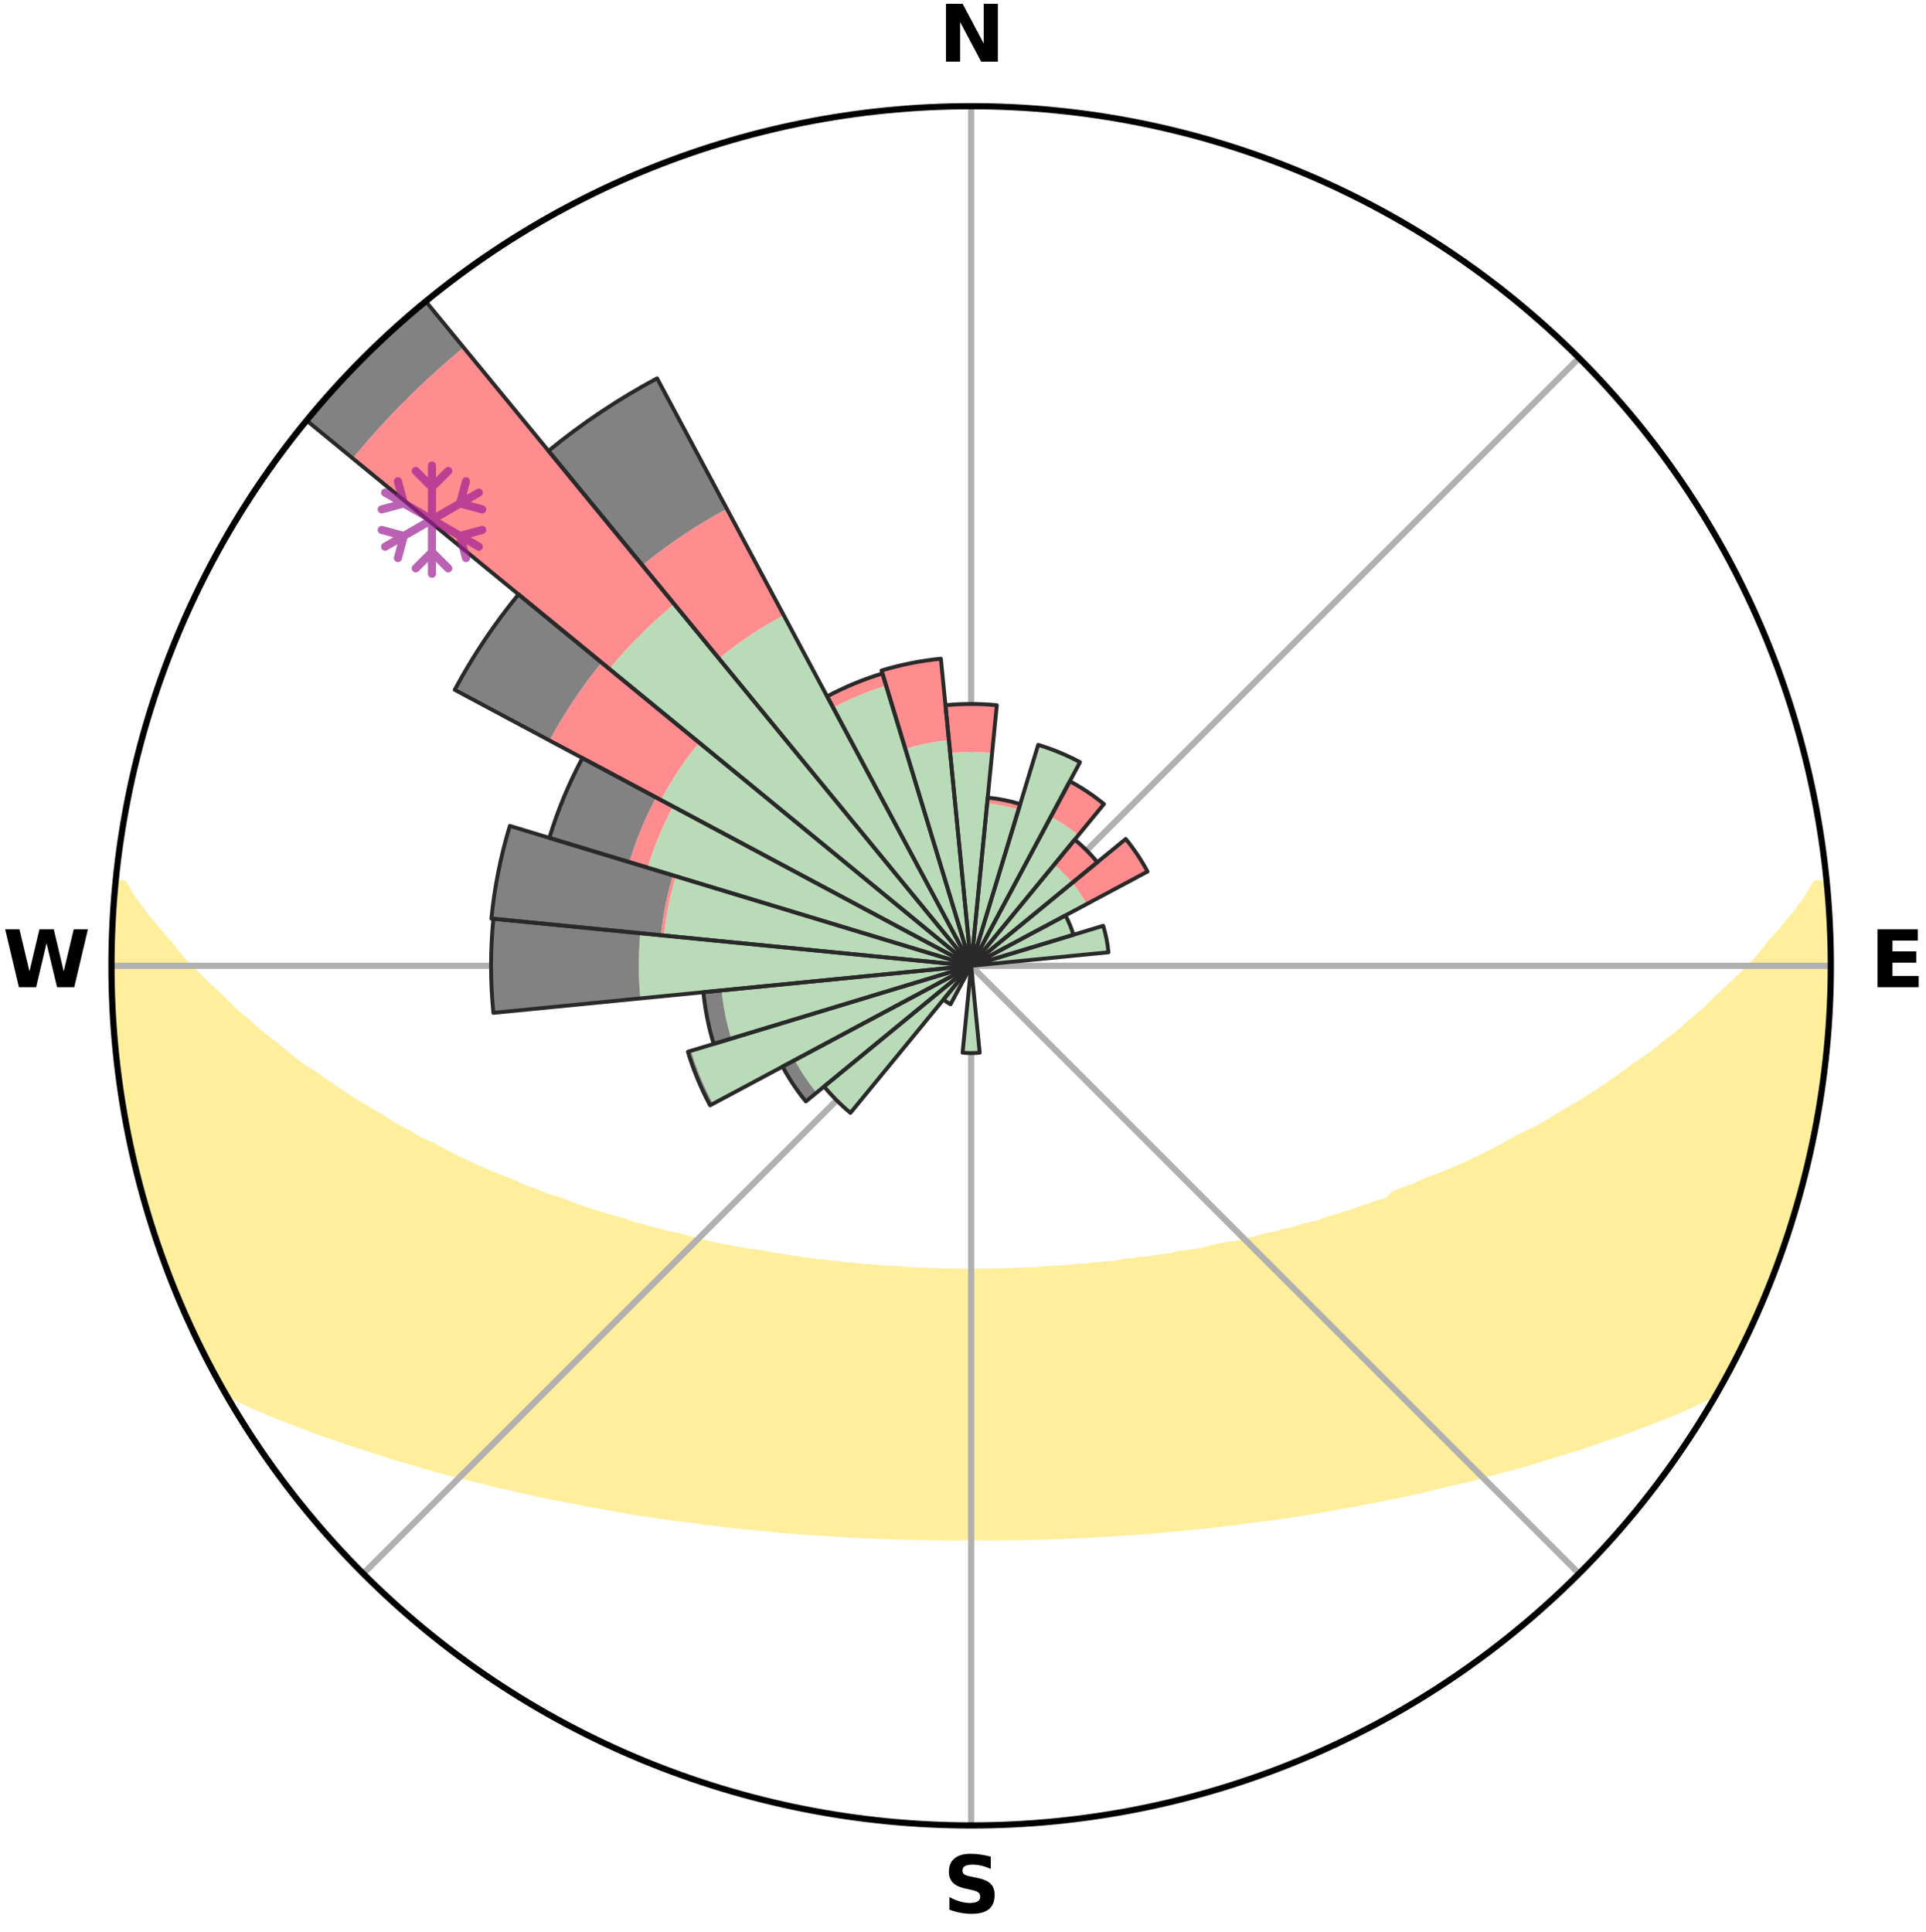 <?xml version="1.0" encoding="utf-8" standalone="no"?>
<!DOCTYPE svg PUBLIC "-//W3C//DTD SVG 1.1//EN"
  "http://www.w3.org/Graphics/SVG/1.1/DTD/svg11.dtd">
<svg xmlns:xlink="http://www.w3.org/1999/xlink" width="248.41pt" height="249.158pt" viewBox="0 0 248.41 249.158" xmlns="http://www.w3.org/2000/svg" version="1.1">
 <title>Ski Rose for 軽井沢プリンスホテルスキー場, Prince Hotels and Resorts Karuizawa</title>
 <defs>
  <style type="text/css">*{stroke-linejoin: round; stroke-linecap: butt}</style>
 </defs>
 <g id="figure_1">
  <g id="patch_1">
   <path d="M 0 249.158 
L 248.41 249.158 
L 248.41 0 
L 0 0 
z
" style="fill: #ffffff"/>
  </g>
  <g id="axes_1">
   <g id="patch_2">
    <path d="M 236.135 124.579 
C 236.135 110.018 233.267 95.599 227.695 82.147 
C 222.122 68.695 213.955 56.471 203.659 46.175 
C 193.363 35.879 181.139 27.711 167.687 22.139 
C 154.235 16.567 139.815 13.699 125.255 13.699 
C 110.694 13.699 96.275 16.567 82.823 22.139 
C 69.371 27.711 57.147 35.879 46.851 46.175 
C 36.555 56.471 28.387 68.695 22.815 82.147 
C 17.243 95.599 14.375 110.018 14.375 124.579 
C 14.375 139.14 17.243 153.559 22.815 167.011 
C 28.387 180.463 36.555 192.687 46.851 202.983 
C 57.147 213.279 69.371 221.447 82.823 227.019 
C 96.275 232.591 110.694 235.459 125.255 235.459 
C 139.815 235.459 154.235 232.591 167.687 227.019 
C 181.139 221.447 193.363 213.279 203.659 202.983 
C 213.955 192.687 222.122 180.463 227.695 167.011 
C 233.267 153.559 236.135 139.14 236.135 124.579 
M 125.255 124.579 
C 125.255 124.579 125.255 124.579 125.255 124.579 
C 125.255 124.579 125.255 124.579 125.255 124.579 
C 125.255 124.579 125.255 124.579 125.255 124.579 
C 125.255 124.579 125.255 124.579 125.255 124.579 
C 125.255 124.579 125.255 124.579 125.255 124.579 
C 125.255 124.579 125.255 124.579 125.255 124.579 
C 125.255 124.579 125.255 124.579 125.255 124.579 
C 125.255 124.579 125.255 124.579 125.255 124.579 
C 125.255 124.579 125.255 124.579 125.255 124.579 
C 125.255 124.579 125.255 124.579 125.255 124.579 
C 125.255 124.579 125.255 124.579 125.255 124.579 
C 125.255 124.579 125.255 124.579 125.255 124.579 
C 125.255 124.579 125.255 124.579 125.255 124.579 
C 125.255 124.579 125.255 124.579 125.255 124.579 
C 125.255 124.579 125.255 124.579 125.255 124.579 
C 125.255 124.579 125.255 124.579 125.255 124.579 
z
" style="fill: #ffffff"/>
   </g>
   <g id="PolyCollection_1">
    <defs>
     <path id="m252b800aa3" d="M 235.547 -135.199 
L 234.25 -135.074 
L 233.047 -133.062 
L 231.526 -131.079 
L 229.937 -129.15 
L 228.297 -127.277 
L 226.858 -125.466 
L 225.138 -123.707 
L 223.384 -122.009 
L 221.6 -120.373 
L 220.035 -118.782 
L 218.199 -117.264 
L 216.586 -115.785 
L 214.707 -114.387 
L 213.055 -113.02 
L 211.143 -111.743 
L 209.459 -110.488 
L 207.762 -109.287 
L 206.054 -108.14 
L 204.336 -107.047 
L 202.61 -106.008 
L 200.879 -105.021 
L 199.374 -104.024 
L 197.634 -103.139 
L 195.894 -102.306 
L 194.379 -101.45 
L 192.862 -100.638 
L 191.344 -99.869 
L 189.827 -99.144 
L 188.312 -98.46 
L 186.801 -97.818 
L 185.296 -97.217 
L 183.797 -96.656 
L 182.505 -96.035 
L 181.02 -95.55 
L 179.737 -94.998 
L 178.997 -94.173 
L 177.535 -93.784 
L 176.267 -93.319 
L 175.006 -92.884 
L 173.754 -92.478 
L 172.511 -92.101 
L 171.278 -91.751 
L 170.215 -91.31 
L 169.001 -91.012 
L 167.799 -90.738 
L 166.757 -90.367 
L 165.578 -90.14 
L 164.551 -89.812 
L 163.397 -89.628 
L 162.389 -89.34 
L 161.388 -89.071 
L 160.395 -88.82 
L 159.411 -88.586 
L 158.322 -88.492 
L 157.36 -88.291 
L 156.407 -88.104 
L 155.564 -87.811 
L 154.627 -87.653 
L 153.7 -87.509 
L 152.783 -87.376 
L 151.878 -87.255 
L 151.062 -87.03 
L 150.174 -86.931 
L 149.296 -86.841 
L 148.498 -86.65 
L 147.638 -86.579 
L 146.79 -86.515 
L 146.009 -86.354 
L 145.179 -86.305 
L 144.409 -86.162 
L 143.642 -86.029 
L 142.837 -85.999 
L 142.081 -85.881 
L 141.293 -85.86 
L 140.548 -85.756 
L 139.806 -85.661 
L 139.04 -85.65 
L 138.309 -85.566 
L 137.58 -85.488 
L 136.855 -85.418 
L 136.116 -85.416 
L 135.399 -85.354 
L 134.685 -85.298 
L 133.974 -85.248 
L 133.266 -85.202 
L 132.552 -85.206 
L 131.85 -85.167 
L 131.15 -85.132 
L 130.452 -85.103 
L 129.756 -85.077 
L 129.06 -85.056 
L 128.365 -85.058 
L 127.673 -85.041 
L 126.982 -85.028 
L 126.291 -85.019 
L 125.6 -85.014 
L 124.91 -85.015 
L 124.219 -85.022 
L 123.528 -85.033 
L 122.836 -85.034 
L 122.144 -85.049 
L 121.45 -85.068 
L 120.756 -85.092 
L 120.06 -85.119 
L 119.362 -85.151 
L 118.663 -85.187 
L 117.954 -85.186 
L 117.249 -85.228 
L 116.541 -85.275 
L 115.831 -85.328 
L 115.119 -85.386 
L 114.386 -85.387 
L 113.665 -85.453 
L 112.941 -85.526 
L 112.214 -85.605 
L 111.457 -85.614 
L 110.72 -85.704 
L 109.98 -85.801 
L 109.2 -85.819 
L 108.45 -85.93 
L 107.695 -86.048 
L 106.892 -86.081 
L 106.127 -86.215 
L 105.306 -86.258 
L 104.531 -86.41 
L 103.692 -86.467 
L 102.905 -86.637 
L 102.048 -86.71 
L 101.251 -86.901 
L 100.377 -86.992 
L 99.491 -87.092 
L 98.677 -87.318 
L 97.773 -87.44 
L 96.859 -87.573 
L 95.935 -87.719 
L 95 -87.877 
L 94.055 -88.049 
L 93.101 -88.235 
L 92.137 -88.437 
L 91.163 -88.654 
L 90.181 -88.888 
L 89.191 -89.139 
L 88.192 -89.408 
L 87.186 -89.696 
L 86.035 -89.88 
L 85.011 -90.208 
L 83.835 -90.435 
L 82.795 -90.805 
L 81.596 -91.078 
L 80.543 -91.494 
L 79.324 -91.817 
L 78.093 -92.166 
L 76.853 -92.542 
L 75.603 -92.947 
L 74.345 -93.381 
L 73.079 -93.845 
L 71.807 -94.34 
L 70.339 -94.762 
L 69.054 -95.323 
L 67.567 -95.817 
L 66.273 -96.446 
L 64.773 -97.016 
L 63.267 -97.626 
L 61.755 -98.277 
L 60.24 -98.969 
L 58.722 -99.703 
L 57.203 -100.481 
L 55.686 -101.302 
L 53.945 -102.095 
L 52.431 -103.008 
L 50.692 -103.901 
L 49.186 -104.906 
L 47.456 -105.901 
L 45.731 -106.949 
L 44.014 -108.051 
L 42.307 -109.206 
L 40.611 -110.415 
L 38.687 -111.641 
L 37.019 -112.963 
L 35.368 -114.338 
L 33.492 -115.743 
L 31.881 -117.23 
L 30.047 -118.756 
L 28.484 -120.354 
L 26.703 -121.998 
L 24.953 -123.704 
L 23.237 -125.469 
L 21.803 -127.288 
L 20.168 -129.167 
L 18.588 -131.103 
L 17.08 -133.093 
L 15.896 -135.109 
L 15.038 -135.192 
L 15.038 -135.192 
L 14.721 -133.278 
L 14.647 -131.344 
L 14.606 -129.41 
L 14.416 -127.481 
L 14.411 -125.546 
L 14.467 -123.612 
L 14.555 -121.68 
L 14.488 -119.743 
L 14.613 -117.812 
L 14.794 -115.886 
L 15.004 -113.963 
L 15.244 -112.045 
L 15.333 -110.108 
L 15.615 -108.193 
L 15.939 -106.286 
L 16.292 -104.384 
L 16.673 -102.488 
L 17.083 -100.598 
L 17.522 -98.715 
L 17.984 -96.837 
L 18.476 -94.967 
L 18.997 -93.104 
L 19.539 -91.247 
L 20.106 -89.397 
L 20.9 -87.625 
L 21.521 -85.795 
L 22.187 -83.979 
L 22.859 -82.165 
L 23.581 -80.37 
L 24.358 -78.598 
L 25.315 -76.91 
L 26.161 -75.173 
L 26.906 -73.382 
L 27.828 -71.681 
L 28.762 -69.986 
L 30.702 -68.883 
L 32.775 -67.907 
L 34.874 -67 
L 36.987 -66.156 
L 39.097 -65.365 
L 41.123 -64.568 
L 43.224 -63.879 
L 45.233 -63.176 
L 47.231 -62.516 
L 49.217 -61.899 
L 51.116 -61.258 
L 53.074 -60.719 
L 54.95 -60.157 
L 56.81 -59.627 
L 58.658 -59.135 
L 60.488 -58.672 
L 62.305 -58.244 
L 64.047 -57.782 
L 65.829 -57.411 
L 67.542 -57.006 
L 69.241 -56.629 
L 70.925 -56.277 
L 72.593 -55.949 
L 74.247 -55.645 
L 75.843 -55.306 
L 77.466 -55.046 
L 79.033 -54.746 
L 80.59 -54.47 
L 82.132 -54.209 
L 83.663 -53.971 
L 85.179 -53.746 
L 86.684 -53.541 
L 88.174 -53.347 
L 89.653 -53.172 
L 91.094 -52.959 
L 92.547 -52.808 
L 93.968 -52.623 
L 95.379 -52.453 
L 96.799 -52.34 
L 98.191 -52.193 
L 99.574 -52.058 
L 100.948 -51.933 
L 102.314 -51.819 
L 103.671 -51.715 
L 105.021 -51.619 
L 106.364 -51.532 
L 107.699 -51.453 
L 109.021 -51.353 
L 110.344 -51.29 
L 111.661 -51.235 
L 112.973 -51.185 
L 114.277 -51.125 
L 115.58 -51.089 
L 116.878 -51.058 
L 118.172 -51.017 
L 119.464 -50.998 
L 120.753 -50.977 
L 122.041 -50.969 
L 123.327 -50.959 
L 124.612 -50.962 
L 125.897 -50.962 
L 127.183 -50.959 
L 128.469 -50.969 
L 129.757 -50.976 
L 131.046 -50.997 
L 132.338 -51.016 
L 133.632 -51.056 
L 134.93 -51.087 
L 136.233 -51.123 
L 137.537 -51.183 
L 138.849 -51.233 
L 140.166 -51.288 
L 141.483 -51.379 
L 142.811 -51.45 
L 144.147 -51.529 
L 145.489 -51.616 
L 146.839 -51.711 
L 148.197 -51.815 
L 149.563 -51.929 
L 150.937 -52.054 
L 152.32 -52.189 
L 153.712 -52.336 
L 155.132 -52.448 
L 156.544 -52.619 
L 157.965 -52.803 
L 159.418 -52.954 
L 160.86 -53.167 
L 162.338 -53.342 
L 163.829 -53.535 
L 165.333 -53.741 
L 166.85 -53.965 
L 168.381 -54.204 
L 169.923 -54.464 
L 171.48 -54.74 
L 173.048 -55.04 
L 174.671 -55.3 
L 176.267 -55.64 
L 177.921 -55.944 
L 179.589 -56.271 
L 181.274 -56.623 
L 182.972 -57 
L 184.686 -57.405 
L 186.413 -57.837 
L 188.211 -58.237 
L 190.027 -58.666 
L 191.796 -59.19 
L 193.64 -59.684 
L 195.566 -60.15 
L 197.442 -60.713 
L 199.328 -61.315 
L 201.3 -61.892 
L 203.286 -62.51 
L 205.285 -63.17 
L 207.294 -63.873 
L 209.394 -64.563 
L 211.42 -65.359 
L 213.532 -66.15 
L 215.644 -66.995 
L 217.743 -67.902 
L 219.815 -68.879 
L 221.756 -69.982 
L 222.692 -71.675 
L 223.601 -73.383 
L 224.441 -75.127 
L 225.284 -76.868 
L 226.1 -78.621 
L 226.926 -80.371 
L 227.679 -82.153 
L 228.355 -83.967 
L 229.083 -85.759 
L 229.651 -87.61 
L 230.304 -89.43 
L 230.9 -91.269 
L 231.45 -93.123 
L 232.102 -94.948 
L 232.574 -96.824 
L 232.973 -98.718 
L 233.48 -100.586 
L 233.833 -102.489 
L 234.239 -104.38 
L 234.588 -106.283 
L 234.821 -108.204 
L 235.152 -110.111 
L 235.36 -112.034 
L 235.604 -113.954 
L 235.687 -115.888 
L 235.855 -117.814 
L 235.985 -119.744 
L 236.077 -121.677 
L 236.036 -123.612 
L 236.054 -125.546 
L 236.038 -127.48 
L 235.987 -129.414 
L 235.904 -131.347 
L 235.788 -133.278 
L 235.547 -135.199 
z
" style="stroke: #ffee9c"/>
    </defs>
    <g clip-path="url(#p8d3491aa76)">
     <use xlink:href="#m252b800aa3" x="0" y="249.158" style="fill: #ffee9c; stroke: #ffee9c"/>
    </g>
   </g>
   <g id="matplotlib.axis_1">
    <g id="xtick_1">
     <g id="line2d_1">
      <path d="M 125.255 124.579 
L 125.255 13.699 
" clip-path="url(#p8d3491aa76)" style="fill: none; stroke: #b0b0b0; stroke-width: 0.8; stroke-linecap: square"/>
     </g>
     <g id="text_1">
      <!-- N -->
      <g transform="translate(121.07 7.958) scale(0.1 -0.1)">
       <defs>
        <path id="DejaVuSans-Bold-4e" d="M 588 4666 
L 1931 4666 
L 3628 1466 
L 3628 4666 
L 4769 4666 
L 4769 0 
L 3425 0 
L 1728 3200 
L 1728 0 
L 588 0 
L 588 4666 
z
" transform="scale(0.016)"/>
       </defs>
       <use xlink:href="#DejaVuSans-Bold-4e"/>
      </g>
     </g>
    </g>
    <g id="xtick_2">
     <g id="line2d_2">
      <path d="M 125.255 124.579 
L 203.659 46.175 
" clip-path="url(#p8d3491aa76)" style="fill: none; stroke: #b0b0b0; stroke-width: 0.8; stroke-linecap: square"/>
     </g>
    </g>
    <g id="xtick_3">
     <g id="line2d_3">
      <path d="M 125.255 124.579 
L 236.135 124.579 
" clip-path="url(#p8d3491aa76)" style="fill: none; stroke: #b0b0b0; stroke-width: 0.8; stroke-linecap: square"/>
     </g>
     <g id="text_2">
      <!-- E -->
      <g transform="translate(241.219 127.338) scale(0.1 -0.1)">
       <defs>
        <path id="DejaVuSans-Bold-45" d="M 588 4666 
L 3834 4666 
L 3834 3756 
L 1791 3756 
L 1791 2888 
L 3713 2888 
L 3713 1978 
L 1791 1978 
L 1791 909 
L 3903 909 
L 3903 0 
L 588 0 
L 588 4666 
z
" transform="scale(0.016)"/>
       </defs>
       <use xlink:href="#DejaVuSans-Bold-45"/>
      </g>
     </g>
    </g>
    <g id="xtick_4">
     <g id="line2d_4">
      <path d="M 125.255 124.579 
L 203.659 202.983 
" clip-path="url(#p8d3491aa76)" style="fill: none; stroke: #b0b0b0; stroke-width: 0.8; stroke-linecap: square"/>
     </g>
    </g>
    <g id="xtick_5">
     <g id="line2d_5">
      <path d="M 125.255 124.579 
L 125.255 235.459 
" clip-path="url(#p8d3491aa76)" style="fill: none; stroke: #b0b0b0; stroke-width: 0.8; stroke-linecap: square"/>
     </g>
     <g id="text_3">
      <!-- S -->
      <g transform="translate(121.654 246.718) scale(0.1 -0.1)">
       <defs>
        <path id="DejaVuSans-Bold-53" d="M 3834 4519 
L 3834 3531 
Q 3450 3703 3084 3790 
Q 2719 3878 2394 3878 
Q 1963 3878 1756 3759 
Q 1550 3641 1550 3391 
Q 1550 3203 1689 3098 
Q 1828 2994 2194 2919 
L 2706 2816 
Q 3484 2659 3812 2340 
Q 4141 2022 4141 1434 
Q 4141 663 3683 286 
Q 3225 -91 2284 -91 
Q 1841 -91 1394 -6 
Q 947 78 500 244 
L 500 1259 
Q 947 1022 1364 901 
Q 1781 781 2169 781 
Q 2563 781 2772 912 
Q 2981 1044 2981 1288 
Q 2981 1506 2839 1625 
Q 2697 1744 2272 1838 
L 1806 1941 
Q 1106 2091 782 2419 
Q 459 2747 459 3303 
Q 459 4000 909 4375 
Q 1359 4750 2203 4750 
Q 2588 4750 2994 4692 
Q 3400 4634 3834 4519 
z
" transform="scale(0.016)"/>
       </defs>
       <use xlink:href="#DejaVuSans-Bold-53"/>
      </g>
     </g>
    </g>
    <g id="xtick_6">
     <g id="line2d_6">
      <path d="M 125.255 124.579 
L 46.851 202.983 
" clip-path="url(#p8d3491aa76)" style="fill: none; stroke: #b0b0b0; stroke-width: 0.8; stroke-linecap: square"/>
     </g>
    </g>
    <g id="xtick_7">
     <g id="line2d_7">
      <path d="M 125.255 124.579 
L 14.375 124.579 
" clip-path="url(#p8d3491aa76)" style="fill: none; stroke: #b0b0b0; stroke-width: 0.8; stroke-linecap: square"/>
     </g>
     <g id="text_4">
      <!-- W -->
      <g transform="translate(0.36 127.338) scale(0.1 -0.1)">
       <defs>
        <path id="DejaVuSans-Bold-57" d="M 191 4666 
L 1344 4666 
L 2150 1275 
L 2950 4666 
L 4109 4666 
L 4909 1275 
L 5716 4666 
L 6859 4666 
L 5759 0 
L 4372 0 
L 3525 3547 
L 2688 0 
L 1300 0 
L 191 4666 
z
" transform="scale(0.016)"/>
       </defs>
       <use xlink:href="#DejaVuSans-Bold-57"/>
      </g>
     </g>
    </g>
    <g id="xtick_8">
     <g id="line2d_8">
      <path d="M 125.255 124.579 
L 46.851 46.175 
" clip-path="url(#p8d3491aa76)" style="fill: none; stroke: #b0b0b0; stroke-width: 0.8; stroke-linecap: square"/>
     </g>
    </g>
   </g>
   <g id="matplotlib.axis_2"/>
   <g id="patch_3">
    <path d="M 125.255 124.579 
C 125.255 124.579 125.255 124.579 125.255 124.579 
C 125.255 124.579 125.255 124.579 125.255 124.579 
L 125.255 124.579 
C 125.255 124.579 125.255 124.579 125.255 124.579 
C 125.255 124.579 125.255 124.579 125.255 124.579 
z
" clip-path="url(#p8d3491aa76)" style="fill: #d9d9d9"/>
   </g>
   <g id="patch_4">
    <path d="M 125.255 124.579 
C 125.255 124.579 125.255 124.579 125.255 124.579 
C 125.255 124.579 125.255 124.579 125.255 124.579 
L 125.255 124.579 
C 125.255 124.579 125.255 124.579 125.255 124.579 
C 125.255 124.579 125.255 124.579 125.255 124.579 
z
" clip-path="url(#p8d3491aa76)" style="fill: #d9d9d9"/>
   </g>
   <g id="patch_5">
    <path d="M 125.255 124.579 
C 125.255 124.579 125.255 124.579 125.255 124.579 
C 125.255 124.579 125.255 124.579 125.255 124.579 
L 125.255 124.579 
C 125.255 124.579 125.255 124.579 125.255 124.579 
C 125.255 124.579 125.255 124.579 125.255 124.579 
z
" clip-path="url(#p8d3491aa76)" style="fill: #d9d9d9"/>
   </g>
   <g id="patch_6">
    <path d="M 125.255 124.579 
C 125.255 124.579 125.255 124.579 125.255 124.579 
C 125.255 124.579 125.255 124.579 125.255 124.579 
L 125.255 124.579 
C 125.255 124.579 125.255 124.579 125.255 124.579 
C 125.255 124.579 125.255 124.579 125.255 124.579 
z
" clip-path="url(#p8d3491aa76)" style="fill: #d9d9d9"/>
   </g>
   <g id="patch_7">
    <path d="M 125.255 124.579 
C 125.255 124.579 125.255 124.579 125.255 124.579 
C 125.255 124.579 125.255 124.579 125.255 124.579 
L 125.255 124.579 
C 125.255 124.579 125.255 124.579 125.255 124.579 
C 125.255 124.579 125.255 124.579 125.255 124.579 
z
" clip-path="url(#p8d3491aa76)" style="fill: #d9d9d9"/>
   </g>
   <g id="patch_8">
    <path d="M 125.255 124.579 
C 125.255 124.579 125.255 124.579 125.255 124.579 
C 125.255 124.579 125.255 124.579 125.255 124.579 
L 125.255 124.579 
C 125.255 124.579 125.255 124.579 125.255 124.579 
C 125.255 124.579 125.255 124.579 125.255 124.579 
z
" clip-path="url(#p8d3491aa76)" style="fill: #d9d9d9"/>
   </g>
   <g id="patch_9">
    <path d="M 125.255 124.579 
C 125.255 124.579 125.255 124.579 125.255 124.579 
C 125.255 124.579 125.255 124.579 125.255 124.579 
L 125.255 124.579 
C 125.255 124.579 125.255 124.579 125.255 124.579 
C 125.255 124.579 125.255 124.579 125.255 124.579 
z
" clip-path="url(#p8d3491aa76)" style="fill: #d9d9d9"/>
   </g>
   <g id="patch_10">
    <path d="M 125.255 124.579 
C 125.255 124.579 125.255 124.579 125.255 124.579 
C 125.255 124.579 125.255 124.579 125.255 124.579 
L 125.255 124.579 
C 125.255 124.579 125.255 124.579 125.255 124.579 
C 125.255 124.579 125.255 124.579 125.255 124.579 
z
" clip-path="url(#p8d3491aa76)" style="fill: #d9d9d9"/>
   </g>
   <g id="patch_11">
    <path d="M 125.255 124.579 
C 125.255 124.579 125.255 124.579 125.255 124.579 
C 125.255 124.579 125.255 124.579 125.255 124.579 
L 125.255 124.579 
C 125.255 124.579 125.255 124.579 125.255 124.579 
C 125.255 124.579 125.255 124.579 125.255 124.579 
z
" clip-path="url(#p8d3491aa76)" style="fill: #d9d9d9"/>
   </g>
   <g id="patch_12">
    <path d="M 125.255 124.579 
C 125.255 124.579 125.255 124.579 125.255 124.579 
C 125.255 124.579 125.255 124.579 125.255 124.579 
L 125.255 124.579 
C 125.255 124.579 125.255 124.579 125.255 124.579 
C 125.255 124.579 125.255 124.579 125.255 124.579 
z
" clip-path="url(#p8d3491aa76)" style="fill: #d9d9d9"/>
   </g>
   <g id="patch_13">
    <path d="M 125.255 124.579 
C 125.255 124.579 125.255 124.579 125.255 124.579 
C 125.255 124.579 125.255 124.579 125.255 124.579 
L 125.255 124.579 
C 125.255 124.579 125.255 124.579 125.255 124.579 
C 125.255 124.579 125.255 124.579 125.255 124.579 
z
" clip-path="url(#p8d3491aa76)" style="fill: #d9d9d9"/>
   </g>
   <g id="patch_14">
    <path d="M 125.255 124.579 
C 125.255 124.579 125.255 124.579 125.255 124.579 
C 125.255 124.579 125.255 124.579 125.255 124.579 
L 125.255 124.579 
C 125.255 124.579 125.255 124.579 125.255 124.579 
C 125.255 124.579 125.255 124.579 125.255 124.579 
z
" clip-path="url(#p8d3491aa76)" style="fill: #d9d9d9"/>
   </g>
   <g id="patch_15">
    <path d="M 125.255 124.579 
C 125.255 124.579 125.255 124.579 125.255 124.579 
C 125.255 124.579 125.255 124.579 125.255 124.579 
L 125.255 124.579 
C 125.255 124.579 125.255 124.579 125.255 124.579 
C 125.255 124.579 125.255 124.579 125.255 124.579 
z
" clip-path="url(#p8d3491aa76)" style="fill: #d9d9d9"/>
   </g>
   <g id="patch_16">
    <path d="M 125.255 124.579 
C 125.255 124.579 125.255 124.579 125.255 124.579 
C 125.255 124.579 125.255 124.579 125.255 124.579 
L 125.255 124.579 
C 125.255 124.579 125.255 124.579 125.255 124.579 
C 125.255 124.579 125.255 124.579 125.255 124.579 
z
" clip-path="url(#p8d3491aa76)" style="fill: #d9d9d9"/>
   </g>
   <g id="patch_17">
    <path d="M 125.255 124.579 
C 125.255 124.579 125.255 124.579 125.255 124.579 
C 125.255 124.579 125.255 124.579 125.255 124.579 
L 125.255 124.579 
C 125.255 124.579 125.255 124.579 125.255 124.579 
C 125.255 124.579 125.255 124.579 125.255 124.579 
z
" clip-path="url(#p8d3491aa76)" style="fill: #d9d9d9"/>
   </g>
   <g id="patch_18">
    <path d="M 125.255 124.579 
C 125.255 124.579 125.255 124.579 125.255 124.579 
C 125.255 124.579 125.255 124.579 125.255 124.579 
L 125.255 124.579 
C 125.255 124.579 125.255 124.579 125.255 124.579 
C 125.255 124.579 125.255 124.579 125.255 124.579 
z
" clip-path="url(#p8d3491aa76)" style="fill: #d9d9d9"/>
   </g>
   <g id="patch_19">
    <path d="M 125.255 124.579 
C 125.255 124.579 125.255 124.579 125.255 124.579 
C 125.255 124.579 125.255 124.579 125.255 124.579 
L 125.255 124.579 
C 125.255 124.579 125.255 124.579 125.255 124.579 
C 125.255 124.579 125.255 124.579 125.255 124.579 
z
" clip-path="url(#p8d3491aa76)" style="fill: #d9d9d9"/>
   </g>
   <g id="patch_20">
    <path d="M 125.255 124.579 
C 125.255 124.579 125.255 124.579 125.255 124.579 
C 125.255 124.579 125.255 124.579 125.255 124.579 
L 125.255 124.579 
C 125.255 124.579 125.255 124.579 125.255 124.579 
C 125.255 124.579 125.255 124.579 125.255 124.579 
z
" clip-path="url(#p8d3491aa76)" style="fill: #d9d9d9"/>
   </g>
   <g id="patch_21">
    <path d="M 125.255 124.579 
C 125.255 124.579 125.255 124.579 125.255 124.579 
C 125.255 124.579 125.255 124.579 125.255 124.579 
L 125.255 124.579 
C 125.255 124.579 125.255 124.579 125.255 124.579 
C 125.255 124.579 125.255 124.579 125.255 124.579 
z
" clip-path="url(#p8d3491aa76)" style="fill: #d9d9d9"/>
   </g>
   <g id="patch_22">
    <path d="M 125.255 124.579 
C 125.255 124.579 125.255 124.579 125.255 124.579 
C 125.255 124.579 125.255 124.579 125.255 124.579 
L 125.255 124.579 
C 125.255 124.579 125.255 124.579 125.255 124.579 
C 125.255 124.579 125.255 124.579 125.255 124.579 
z
" clip-path="url(#p8d3491aa76)" style="fill: #d9d9d9"/>
   </g>
   <g id="patch_23">
    <path d="M 125.255 124.579 
C 125.255 124.579 125.255 124.579 125.255 124.579 
C 125.255 124.579 125.255 124.579 125.255 124.579 
L 125.255 124.579 
C 125.255 124.579 125.255 124.579 125.255 124.579 
C 125.255 124.579 125.255 124.579 125.255 124.579 
z
" clip-path="url(#p8d3491aa76)" style="fill: #d9d9d9"/>
   </g>
   <g id="patch_24">
    <path d="M 125.255 124.579 
C 125.255 124.579 125.255 124.579 125.255 124.579 
C 125.255 124.579 125.255 124.579 125.255 124.579 
L 125.255 124.579 
C 125.255 124.579 125.255 124.579 125.255 124.579 
C 125.255 124.579 125.255 124.579 125.255 124.579 
z
" clip-path="url(#p8d3491aa76)" style="fill: #d9d9d9"/>
   </g>
   <g id="patch_25">
    <path d="M 125.255 124.579 
C 125.255 124.579 125.255 124.579 125.255 124.579 
C 125.255 124.579 125.255 124.579 125.255 124.579 
L 125.255 124.579 
C 125.255 124.579 125.255 124.579 125.255 124.579 
C 125.255 124.579 125.255 124.579 125.255 124.579 
z
" clip-path="url(#p8d3491aa76)" style="fill: #d9d9d9"/>
   </g>
   <g id="patch_26">
    <path d="M 125.255 124.579 
C 125.255 124.579 125.255 124.579 125.255 124.579 
C 125.255 124.579 125.255 124.579 125.255 124.579 
L 125.255 124.579 
C 125.255 124.579 125.255 124.579 125.255 124.579 
C 125.255 124.579 125.255 124.579 125.255 124.579 
z
" clip-path="url(#p8d3491aa76)" style="fill: #d9d9d9"/>
   </g>
   <g id="patch_27">
    <path d="M 125.255 124.579 
C 125.255 124.579 125.255 124.579 125.255 124.579 
C 125.255 124.579 125.255 124.579 125.255 124.579 
L 125.255 124.579 
C 125.255 124.579 125.255 124.579 125.255 124.579 
C 125.255 124.579 125.255 124.579 125.255 124.579 
z
" clip-path="url(#p8d3491aa76)" style="fill: #d9d9d9"/>
   </g>
   <g id="patch_28">
    <path d="M 125.255 124.579 
C 125.255 124.579 125.255 124.579 125.255 124.579 
C 125.255 124.579 125.255 124.579 125.255 124.579 
L 125.255 124.579 
C 125.255 124.579 125.255 124.579 125.255 124.579 
C 125.255 124.579 125.255 124.579 125.255 124.579 
z
" clip-path="url(#p8d3491aa76)" style="fill: #d9d9d9"/>
   </g>
   <g id="patch_29">
    <path d="M 125.255 124.579 
C 125.255 124.579 125.255 124.579 125.255 124.579 
C 125.255 124.579 125.255 124.579 125.255 124.579 
L 125.255 124.579 
C 125.255 124.579 125.255 124.579 125.255 124.579 
C 125.255 124.579 125.255 124.579 125.255 124.579 
z
" clip-path="url(#p8d3491aa76)" style="fill: #d9d9d9"/>
   </g>
   <g id="patch_30">
    <path d="M 125.255 124.579 
C 125.255 124.579 125.255 124.579 125.255 124.579 
C 125.255 124.579 125.255 124.579 125.255 124.579 
L 125.255 124.579 
C 125.255 124.579 125.255 124.579 125.255 124.579 
C 125.255 124.579 125.255 124.579 125.255 124.579 
z
" clip-path="url(#p8d3491aa76)" style="fill: #d9d9d9"/>
   </g>
   <g id="patch_31">
    <path d="M 125.255 124.579 
C 125.255 124.579 125.255 124.579 125.255 124.579 
C 125.255 124.579 125.255 124.579 125.255 124.579 
L 125.255 124.579 
C 125.255 124.579 125.255 124.579 125.255 124.579 
C 125.255 124.579 125.255 124.579 125.255 124.579 
z
" clip-path="url(#p8d3491aa76)" style="fill: #d9d9d9"/>
   </g>
   <g id="patch_32">
    <path d="M 125.255 124.579 
C 125.255 124.579 125.255 124.579 125.255 124.579 
C 125.255 124.579 125.255 124.579 125.255 124.579 
L 125.255 124.579 
C 125.255 124.579 125.255 124.579 125.255 124.579 
C 125.255 124.579 125.255 124.579 125.255 124.579 
z
" clip-path="url(#p8d3491aa76)" style="fill: #d9d9d9"/>
   </g>
   <g id="patch_33">
    <path d="M 125.255 124.579 
C 125.255 124.579 125.255 124.579 125.255 124.579 
C 125.255 124.579 125.255 124.579 125.255 124.579 
L 125.255 124.579 
C 125.255 124.579 125.255 124.579 125.255 124.579 
C 125.255 124.579 125.255 124.579 125.255 124.579 
z
" clip-path="url(#p8d3491aa76)" style="fill: #d9d9d9"/>
   </g>
   <g id="patch_34">
    <path d="M 125.255 124.579 
C 125.255 124.579 125.255 124.579 125.255 124.579 
C 125.255 124.579 125.255 124.579 125.255 124.579 
L 125.255 124.579 
C 125.255 124.579 125.255 124.579 125.255 124.579 
C 125.255 124.579 125.255 124.579 125.255 124.579 
z
" clip-path="url(#p8d3491aa76)" style="fill: #d9d9d9"/>
   </g>
   <g id="patch_35">
    <path d="M 125.255 124.579 
C 125.255 124.579 125.255 124.579 125.255 124.579 
C 125.255 124.579 125.255 124.579 125.255 124.579 
L 127.958 97.135 
C 127.06 97.047 126.157 97.002 125.255 97.002 
C 124.352 97.002 123.45 97.047 122.552 97.135 
z
" clip-path="url(#p8d3491aa76)" style="fill: #badbb8"/>
   </g>
   <g id="patch_36">
    <path d="M 125.255 124.579 
C 125.255 124.579 125.255 124.579 125.255 124.579 
C 125.255 124.579 125.255 124.579 125.255 124.579 
L 131.369 104.424 
C 130.709 104.224 130.04 104.056 129.364 103.922 
C 128.688 103.787 128.005 103.686 127.319 103.618 
z
" clip-path="url(#p8d3491aa76)" style="fill: #badbb8"/>
   </g>
   <g id="patch_37">
    <path d="M 125.255 124.579 
C 125.255 124.579 125.255 124.579 125.255 124.579 
C 125.255 124.579 125.255 124.579 125.255 124.579 
L 139.296 98.31 
C 138.436 97.85 137.554 97.433 136.654 97.06 
C 135.753 96.687 134.834 96.358 133.901 96.075 
z
" clip-path="url(#p8d3491aa76)" style="fill: #badbb8"/>
   </g>
   <g id="patch_38">
    <path d="M 125.255 124.579 
C 125.255 124.579 125.255 124.579 125.255 124.579 
C 125.255 124.579 125.255 124.579 125.255 124.579 
L 139.085 107.726 
C 138.534 107.274 137.96 106.848 137.367 106.452 
C 136.774 106.055 136.161 105.688 135.532 105.352 
z
" clip-path="url(#p8d3491aa76)" style="fill: #badbb8"/>
   </g>
   <g id="patch_39">
    <path d="M 125.255 124.579 
C 125.255 124.579 125.255 124.579 125.255 124.579 
C 125.255 124.579 125.255 124.579 125.255 124.579 
L 138.309 113.866 
C 137.958 113.439 137.587 113.029 137.196 112.638 
C 136.805 112.247 136.395 111.876 135.968 111.525 
z
" clip-path="url(#p8d3491aa76)" style="fill: #badbb8"/>
   </g>
   <g id="patch_40">
    <path d="M 125.255 124.579 
C 125.255 124.579 125.255 124.579 125.255 124.579 
C 125.255 124.579 125.255 124.579 125.255 124.579 
L 140.148 116.618 
C 139.887 116.131 139.603 115.657 139.296 115.197 
C 138.989 114.737 138.66 114.293 138.309 113.866 
z
" clip-path="url(#p8d3491aa76)" style="fill: #badbb8"/>
   </g>
   <g id="patch_41">
    <path d="M 125.255 124.579 
C 125.255 124.579 125.255 124.579 125.255 124.579 
C 125.255 124.579 125.255 124.579 125.255 124.579 
L 138.449 120.577 
C 138.318 120.145 138.166 119.719 137.994 119.302 
C 137.821 118.886 137.628 118.477 137.415 118.079 
z
" clip-path="url(#p8d3491aa76)" style="fill: #badbb8"/>
   </g>
   <g id="patch_42">
    <path d="M 125.255 124.579 
C 125.255 124.579 125.255 124.579 125.255 124.579 
C 125.255 124.579 125.255 124.579 125.255 124.579 
L 142.97 122.834 
C 142.913 122.254 142.827 121.678 142.714 121.106 
C 142.6 120.535 142.458 119.969 142.289 119.412 
z
" clip-path="url(#p8d3491aa76)" style="fill: #badbb8"/>
   </g>
   <g id="patch_43">
    <path d="M 125.255 124.579 
C 125.255 124.579 125.255 124.579 125.255 124.579 
C 125.255 124.579 125.255 124.579 125.255 124.579 
L 125.255 124.579 
C 125.255 124.579 125.255 124.579 125.255 124.579 
C 125.255 124.579 125.255 124.579 125.255 124.579 
z
" clip-path="url(#p8d3491aa76)" style="fill: #badbb8"/>
   </g>
   <g id="patch_44">
    <path d="M 125.255 124.579 
C 125.255 124.579 125.255 124.579 125.255 124.579 
C 125.255 124.579 125.255 124.579 125.255 124.579 
L 125.255 124.579 
C 125.255 124.579 125.255 124.579 125.255 124.579 
C 125.255 124.579 125.255 124.579 125.255 124.579 
z
" clip-path="url(#p8d3491aa76)" style="fill: #badbb8"/>
   </g>
   <g id="patch_45">
    <path d="M 125.255 124.579 
C 125.255 124.579 125.255 124.579 125.255 124.579 
C 125.255 124.579 125.255 124.579 125.255 124.579 
L 125.255 124.579 
C 125.255 124.579 125.255 124.579 125.255 124.579 
C 125.255 124.579 125.255 124.579 125.255 124.579 
z
" clip-path="url(#p8d3491aa76)" style="fill: #badbb8"/>
   </g>
   <g id="patch_46">
    <path d="M 125.255 124.579 
C 125.255 124.579 125.255 124.579 125.255 124.579 
C 125.255 124.579 125.255 124.579 125.255 124.579 
L 125.255 124.579 
C 125.255 124.579 125.255 124.579 125.255 124.579 
C 125.255 124.579 125.255 124.579 125.255 124.579 
z
" clip-path="url(#p8d3491aa76)" style="fill: #badbb8"/>
   </g>
   <g id="patch_47">
    <path d="M 125.255 124.579 
C 125.255 124.579 125.255 124.579 125.255 124.579 
C 125.255 124.579 125.255 124.579 125.255 124.579 
L 125.255 124.579 
C 125.255 124.579 125.255 124.579 125.255 124.579 
C 125.255 124.579 125.255 124.579 125.255 124.579 
z
" clip-path="url(#p8d3491aa76)" style="fill: #badbb8"/>
   </g>
   <g id="patch_48">
    <path d="M 125.255 124.579 
C 125.255 124.579 125.255 124.579 125.255 124.579 
C 125.255 124.579 125.255 124.579 125.255 124.579 
L 125.255 124.579 
C 125.255 124.579 125.255 124.579 125.255 124.579 
C 125.255 124.579 125.255 124.579 125.255 124.579 
z
" clip-path="url(#p8d3491aa76)" style="fill: #badbb8"/>
   </g>
   <g id="patch_49">
    <path d="M 125.255 124.579 
C 125.255 124.579 125.255 124.579 125.255 124.579 
C 125.255 124.579 125.255 124.579 125.255 124.579 
L 125.255 124.579 
C 125.255 124.579 125.255 124.579 125.255 124.579 
C 125.255 124.579 125.255 124.579 125.255 124.579 
z
" clip-path="url(#p8d3491aa76)" style="fill: #badbb8"/>
   </g>
   <g id="patch_50">
    <path d="M 125.255 124.579 
C 125.255 124.579 125.255 124.579 125.255 124.579 
C 125.255 124.579 125.255 124.579 125.255 124.579 
L 125.255 124.579 
C 125.255 124.579 125.255 124.579 125.255 124.579 
C 125.255 124.579 125.255 124.579 125.255 124.579 
z
" clip-path="url(#p8d3491aa76)" style="fill: #badbb8"/>
   </g>
   <g id="patch_51">
    <path d="M 125.255 124.579 
C 125.255 124.579 125.255 124.579 125.255 124.579 
C 125.255 124.579 125.255 124.579 125.255 124.579 
L 124.151 135.783 
C 124.518 135.819 124.886 135.837 125.255 135.837 
C 125.623 135.837 125.992 135.819 126.358 135.783 
z
" clip-path="url(#p8d3491aa76)" style="fill: #badbb8"/>
   </g>
   <g id="patch_52">
    <path d="M 125.255 124.579 
C 125.255 124.579 125.255 124.579 125.255 124.579 
C 125.255 124.579 125.255 124.579 125.255 124.579 
L 125.255 124.579 
C 125.255 124.579 125.255 124.579 125.255 124.579 
C 125.255 124.579 125.255 124.579 125.255 124.579 
z
" clip-path="url(#p8d3491aa76)" style="fill: #badbb8"/>
   </g>
   <g id="patch_53">
    <path d="M 125.255 124.579 
C 125.255 124.579 125.255 124.579 125.255 124.579 
C 125.255 124.579 125.255 124.579 125.255 124.579 
L 125.255 124.579 
C 125.255 124.579 125.255 124.579 125.255 124.579 
C 125.255 124.579 125.255 124.579 125.255 124.579 
z
" clip-path="url(#p8d3491aa76)" style="fill: #badbb8"/>
   </g>
   <g id="patch_54">
    <path d="M 125.255 124.579 
C 125.255 124.579 125.255 124.579 125.255 124.579 
C 125.255 124.579 125.255 124.579 125.255 124.579 
L 121.684 128.93 
C 121.826 129.047 121.974 129.157 122.127 129.259 
C 122.281 129.362 122.439 129.457 122.601 129.543 
z
" clip-path="url(#p8d3491aa76)" style="fill: #badbb8"/>
   </g>
   <g id="patch_55">
    <path d="M 125.255 124.579 
C 125.255 124.579 125.255 124.579 125.255 124.579 
C 125.255 124.579 125.255 124.579 125.255 124.579 
L 106.288 140.145 
C 106.797 140.766 107.337 141.361 107.905 141.929 
C 108.473 142.497 109.068 143.037 109.689 143.546 
z
" clip-path="url(#p8d3491aa76)" style="fill: #badbb8"/>
   </g>
   <g id="patch_56">
    <path d="M 125.255 124.579 
C 125.255 124.579 125.255 124.579 125.255 124.579 
C 125.255 124.579 125.255 124.579 125.255 124.579 
L 102.505 136.739 
C 102.903 137.484 103.337 138.208 103.807 138.91 
C 104.276 139.612 104.779 140.291 105.315 140.944 
z
" clip-path="url(#p8d3491aa76)" style="fill: #badbb8"/>
   </g>
   <g id="patch_57">
    <path d="M 125.255 124.579 
C 125.255 124.579 125.255 124.579 125.255 124.579 
C 125.255 124.579 125.255 124.579 125.255 124.579 
L 89.12 135.541 
C 89.479 136.723 89.895 137.888 90.368 139.03 
C 90.841 140.171 91.37 141.289 91.953 142.379 
z
" clip-path="url(#p8d3491aa76)" style="fill: #badbb8"/>
   </g>
   <g id="patch_58">
    <path d="M 125.255 124.579 
C 125.255 124.579 125.255 124.579 125.255 124.579 
C 125.255 124.579 125.255 124.579 125.255 124.579 
L 93.074 127.749 
C 93.178 128.802 93.333 129.85 93.54 130.888 
C 93.746 131.926 94.003 132.953 94.311 133.966 
z
" clip-path="url(#p8d3491aa76)" style="fill: #badbb8"/>
   </g>
   <g id="patch_59">
    <path d="M 125.255 124.579 
C 125.255 124.579 125.255 124.579 125.255 124.579 
C 125.255 124.579 125.255 124.579 125.255 124.579 
L 82.591 120.377 
C 82.454 121.774 82.385 123.176 82.385 124.579 
C 82.385 125.982 82.454 127.385 82.591 128.781 
z
" clip-path="url(#p8d3491aa76)" style="fill: #badbb8"/>
   </g>
   <g id="patch_60">
    <path d="M 125.255 124.579 
C 125.255 124.579 125.255 124.579 125.255 124.579 
C 125.255 124.579 125.255 124.579 125.255 124.579 
L 87.165 113.025 
C 86.787 114.271 86.47 115.536 86.216 116.814 
C 85.962 118.092 85.771 119.381 85.643 120.678 
z
" clip-path="url(#p8d3491aa76)" style="fill: #badbb8"/>
   </g>
   <g id="patch_61">
    <path d="M 125.255 124.579 
C 125.255 124.579 125.255 124.579 125.255 124.579 
C 125.255 124.579 125.255 124.579 125.255 124.579 
L 86.801 104.025 
C 86.128 105.284 85.517 106.575 84.971 107.893 
C 84.425 109.212 83.944 110.556 83.53 111.922 
z
" clip-path="url(#p8d3491aa76)" style="fill: #badbb8"/>
   </g>
   <g id="patch_62">
    <path d="M 125.255 124.579 
C 125.255 124.579 125.255 124.579 125.255 124.579 
C 125.255 124.579 125.255 124.579 125.255 124.579 
L 90.173 95.788 
C 89.231 96.937 88.345 98.13 87.52 99.366 
C 86.695 100.601 85.931 101.876 85.231 103.186 
z
" clip-path="url(#p8d3491aa76)" style="fill: #badbb8"/>
   </g>
   <g id="patch_63">
    <path d="M 125.255 124.579 
C 125.255 124.579 125.255 124.579 125.255 124.579 
C 125.255 124.579 125.255 124.579 125.255 124.579 
L 86.96 77.916 
C 85.432 79.17 83.967 80.497 82.57 81.894 
C 81.173 83.292 79.845 84.756 78.592 86.284 
z
" clip-path="url(#p8d3491aa76)" style="fill: #badbb8"/>
   </g>
   <g id="patch_64">
    <path d="M 125.255 124.579 
C 125.255 124.579 125.255 124.579 125.255 124.579 
C 125.255 124.579 125.255 124.579 125.255 124.579 
L 101.08 79.351 
C 99.6 80.142 98.159 81.006 96.763 81.939 
C 95.368 82.871 94.019 83.872 92.721 84.936 
z
" clip-path="url(#p8d3491aa76)" style="fill: #badbb8"/>
   </g>
   <g id="patch_65">
    <path d="M 125.255 124.579 
C 125.255 124.579 125.255 124.579 125.255 124.579 
C 125.255 124.579 125.255 124.579 125.255 124.579 
L 114.293 88.444 
C 113.111 88.803 111.946 89.219 110.804 89.692 
C 109.662 90.165 108.544 90.694 107.454 91.277 
z
" clip-path="url(#p8d3491aa76)" style="fill: #badbb8"/>
   </g>
   <g id="patch_66">
    <path d="M 125.255 124.579 
C 125.255 124.579 125.255 124.579 125.255 124.579 
C 125.255 124.579 125.255 124.579 125.255 124.579 
L 122.388 95.47 
C 121.435 95.564 120.488 95.705 119.549 95.892 
C 118.61 96.078 117.68 96.311 116.764 96.589 
z
" clip-path="url(#p8d3491aa76)" style="fill: #badbb8"/>
   </g>
   <g id="patch_67">
    <path d="M 122.552 97.135 
C 123.45 97.047 124.352 97.002 125.255 97.002 
C 126.157 97.002 127.06 97.047 127.958 97.135 
L 128.565 90.967 
C 127.465 90.859 126.36 90.805 125.255 90.805 
C 124.149 90.805 123.045 90.859 121.944 90.967 
z
" clip-path="url(#p8d3491aa76)" style="fill: #ff8c8e"/>
   </g>
   <g id="patch_68">
    <path d="M 127.319 103.618 
C 128.005 103.686 128.688 103.787 129.364 103.922 
C 130.04 104.056 130.709 104.224 131.369 104.424 
L 131.583 103.716 
C 130.901 103.509 130.208 103.336 129.508 103.197 
C 128.808 103.057 128.102 102.953 127.392 102.883 
z
" clip-path="url(#p8d3491aa76)" style="fill: #ff8c8e"/>
   </g>
   <g id="patch_69">
    <path d="M 133.901 96.075 
C 134.834 96.358 135.753 96.687 136.654 97.06 
C 137.554 97.433 138.436 97.85 139.296 98.31 
L 139.296 98.31 
C 138.436 97.85 137.554 97.433 136.654 97.06 
C 135.753 96.687 134.834 96.358 133.901 96.075 
z
" clip-path="url(#p8d3491aa76)" style="fill: #ff8c8e"/>
   </g>
   <g id="patch_70">
    <path d="M 135.532 105.352 
C 136.161 105.688 136.774 106.055 137.367 106.452 
C 137.96 106.848 138.534 107.274 139.085 107.726 
L 142.381 103.711 
C 141.698 103.15 140.988 102.624 140.253 102.133 
C 139.518 101.642 138.76 101.187 137.981 100.771 
z
" clip-path="url(#p8d3491aa76)" style="fill: #ff8c8e"/>
   </g>
   <g id="patch_71">
    <path d="M 135.968 111.525 
C 136.395 111.876 136.805 112.247 137.196 112.638 
C 137.587 113.029 137.958 113.439 138.309 113.866 
L 141.536 111.217 
C 141.099 110.685 140.635 110.173 140.148 109.686 
C 139.661 109.198 139.149 108.735 138.616 108.298 
z
" clip-path="url(#p8d3491aa76)" style="fill: #ff8c8e"/>
   </g>
   <g id="patch_72">
    <path d="M 138.309 113.866 
C 138.66 114.293 138.989 114.737 139.296 115.197 
C 139.603 115.657 139.887 116.131 140.148 116.618 
L 148.005 112.419 
C 147.607 111.674 147.172 110.95 146.703 110.248 
C 146.234 109.546 145.731 108.867 145.195 108.214 
z
" clip-path="url(#p8d3491aa76)" style="fill: #ff8c8e"/>
   </g>
   <g id="patch_73">
    <path d="M 137.415 118.079 
C 137.628 118.477 137.821 118.886 137.994 119.302 
C 138.166 119.719 138.318 120.145 138.449 120.577 
L 138.449 120.577 
C 138.318 120.145 138.166 119.719 137.994 119.302 
C 137.821 118.886 137.628 118.477 137.415 118.079 
z
" clip-path="url(#p8d3491aa76)" style="fill: #ff8c8e"/>
   </g>
   <g id="patch_74">
    <path d="M 142.289 119.412 
C 142.458 119.969 142.6 120.535 142.714 121.106 
C 142.827 121.678 142.913 122.254 142.97 122.834 
L 142.97 122.834 
C 142.913 122.254 142.827 121.678 142.714 121.106 
C 142.6 120.535 142.458 119.969 142.289 119.412 
z
" clip-path="url(#p8d3491aa76)" style="fill: #ff8c8e"/>
   </g>
   <g id="patch_75">
    <path d="M 125.255 124.579 
C 125.255 124.579 125.255 124.579 125.255 124.579 
C 125.255 124.579 125.255 124.579 125.255 124.579 
L 125.255 124.579 
C 125.255 124.579 125.255 124.579 125.255 124.579 
C 125.255 124.579 125.255 124.579 125.255 124.579 
z
" clip-path="url(#p8d3491aa76)" style="fill: #ff8c8e"/>
   </g>
   <g id="patch_76">
    <path d="M 125.255 124.579 
C 125.255 124.579 125.255 124.579 125.255 124.579 
C 125.255 124.579 125.255 124.579 125.255 124.579 
L 125.255 124.579 
C 125.255 124.579 125.255 124.579 125.255 124.579 
C 125.255 124.579 125.255 124.579 125.255 124.579 
z
" clip-path="url(#p8d3491aa76)" style="fill: #ff8c8e"/>
   </g>
   <g id="patch_77">
    <path d="M 125.255 124.579 
C 125.255 124.579 125.255 124.579 125.255 124.579 
C 125.255 124.579 125.255 124.579 125.255 124.579 
L 125.255 124.579 
C 125.255 124.579 125.255 124.579 125.255 124.579 
C 125.255 124.579 125.255 124.579 125.255 124.579 
z
" clip-path="url(#p8d3491aa76)" style="fill: #ff8c8e"/>
   </g>
   <g id="patch_78">
    <path d="M 125.255 124.579 
C 125.255 124.579 125.255 124.579 125.255 124.579 
C 125.255 124.579 125.255 124.579 125.255 124.579 
L 125.255 124.579 
C 125.255 124.579 125.255 124.579 125.255 124.579 
C 125.255 124.579 125.255 124.579 125.255 124.579 
z
" clip-path="url(#p8d3491aa76)" style="fill: #ff8c8e"/>
   </g>
   <g id="patch_79">
    <path d="M 125.255 124.579 
C 125.255 124.579 125.255 124.579 125.255 124.579 
C 125.255 124.579 125.255 124.579 125.255 124.579 
L 125.255 124.579 
C 125.255 124.579 125.255 124.579 125.255 124.579 
C 125.255 124.579 125.255 124.579 125.255 124.579 
z
" clip-path="url(#p8d3491aa76)" style="fill: #ff8c8e"/>
   </g>
   <g id="patch_80">
    <path d="M 125.255 124.579 
C 125.255 124.579 125.255 124.579 125.255 124.579 
C 125.255 124.579 125.255 124.579 125.255 124.579 
L 125.255 124.579 
C 125.255 124.579 125.255 124.579 125.255 124.579 
C 125.255 124.579 125.255 124.579 125.255 124.579 
z
" clip-path="url(#p8d3491aa76)" style="fill: #ff8c8e"/>
   </g>
   <g id="patch_81">
    <path d="M 125.255 124.579 
C 125.255 124.579 125.255 124.579 125.255 124.579 
C 125.255 124.579 125.255 124.579 125.255 124.579 
L 125.255 124.579 
C 125.255 124.579 125.255 124.579 125.255 124.579 
C 125.255 124.579 125.255 124.579 125.255 124.579 
z
" clip-path="url(#p8d3491aa76)" style="fill: #ff8c8e"/>
   </g>
   <g id="patch_82">
    <path d="M 125.255 124.579 
C 125.255 124.579 125.255 124.579 125.255 124.579 
C 125.255 124.579 125.255 124.579 125.255 124.579 
L 125.255 124.579 
C 125.255 124.579 125.255 124.579 125.255 124.579 
C 125.255 124.579 125.255 124.579 125.255 124.579 
z
" clip-path="url(#p8d3491aa76)" style="fill: #ff8c8e"/>
   </g>
   <g id="patch_83">
    <path d="M 126.358 135.783 
C 125.992 135.819 125.623 135.837 125.255 135.837 
C 124.886 135.837 124.518 135.819 124.151 135.783 
L 124.151 135.783 
C 124.518 135.819 124.886 135.837 125.255 135.837 
C 125.623 135.837 125.992 135.819 126.358 135.783 
z
" clip-path="url(#p8d3491aa76)" style="fill: #ff8c8e"/>
   </g>
   <g id="patch_84">
    <path d="M 125.255 124.579 
C 125.255 124.579 125.255 124.579 125.255 124.579 
C 125.255 124.579 125.255 124.579 125.255 124.579 
L 125.255 124.579 
C 125.255 124.579 125.255 124.579 125.255 124.579 
C 125.255 124.579 125.255 124.579 125.255 124.579 
z
" clip-path="url(#p8d3491aa76)" style="fill: #ff8c8e"/>
   </g>
   <g id="patch_85">
    <path d="M 125.255 124.579 
C 125.255 124.579 125.255 124.579 125.255 124.579 
C 125.255 124.579 125.255 124.579 125.255 124.579 
L 125.255 124.579 
C 125.255 124.579 125.255 124.579 125.255 124.579 
C 125.255 124.579 125.255 124.579 125.255 124.579 
z
" clip-path="url(#p8d3491aa76)" style="fill: #ff8c8e"/>
   </g>
   <g id="patch_86">
    <path d="M 122.601 129.543 
C 122.439 129.457 122.281 129.362 122.127 129.259 
C 121.974 129.157 121.826 129.047 121.684 128.93 
L 121.684 128.93 
C 121.826 129.047 121.974 129.157 122.127 129.259 
C 122.281 129.362 122.439 129.457 122.601 129.543 
z
" clip-path="url(#p8d3491aa76)" style="fill: #ff8c8e"/>
   </g>
   <g id="patch_87">
    <path d="M 109.689 143.546 
C 109.068 143.037 108.473 142.497 107.905 141.929 
C 107.337 141.361 106.797 140.766 106.288 140.145 
L 106.288 140.145 
C 106.797 140.766 107.337 141.361 107.905 141.929 
C 108.473 142.497 109.068 143.037 109.689 143.546 
z
" clip-path="url(#p8d3491aa76)" style="fill: #ff8c8e"/>
   </g>
   <g id="patch_88">
    <path d="M 105.315 140.944 
C 104.779 140.291 104.276 139.612 103.807 138.91 
C 103.337 138.208 102.903 137.484 102.505 136.739 
L 102.505 136.739 
C 102.903 137.484 103.337 138.208 103.807 138.91 
C 104.276 139.612 104.779 140.291 105.315 140.944 
z
" clip-path="url(#p8d3491aa76)" style="fill: #ff8c8e"/>
   </g>
   <g id="patch_89">
    <path d="M 91.953 142.379 
C 91.37 141.289 90.841 140.171 90.368 139.03 
C 89.895 137.888 89.479 136.723 89.12 135.541 
L 89.12 135.541 
C 89.479 136.723 89.895 137.888 90.368 139.03 
C 90.841 140.171 91.37 141.289 91.953 142.379 
z
" clip-path="url(#p8d3491aa76)" style="fill: #ff8c8e"/>
   </g>
   <g id="patch_90">
    <path d="M 94.311 133.966 
C 94.003 132.953 93.746 131.926 93.54 130.888 
C 93.333 129.85 93.178 128.802 93.074 127.749 
L 93.074 127.749 
C 93.178 128.802 93.333 129.85 93.54 130.888 
C 93.746 131.926 94.003 132.953 94.311 133.966 
z
" clip-path="url(#p8d3491aa76)" style="fill: #ff8c8e"/>
   </g>
   <g id="patch_91">
    <path d="M 82.591 128.781 
C 82.454 127.385 82.385 125.982 82.385 124.579 
C 82.385 123.176 82.454 121.774 82.591 120.377 
L 82.591 120.377 
C 82.454 121.774 82.385 123.176 82.385 124.579 
C 82.385 125.982 82.454 127.385 82.591 128.781 
z
" clip-path="url(#p8d3491aa76)" style="fill: #ff8c8e"/>
   </g>
   <g id="patch_92">
    <path d="M 85.643 120.678 
C 85.771 119.381 85.962 118.092 86.216 116.814 
C 86.47 115.536 86.787 114.271 87.165 113.025 
L 86.786 112.91 
C 86.404 114.169 86.084 115.446 85.828 116.736 
C 85.571 118.027 85.378 119.329 85.249 120.639 
z
" clip-path="url(#p8d3491aa76)" style="fill: #ff8c8e"/>
   </g>
   <g id="patch_93">
    <path d="M 83.53 111.922 
C 83.944 110.556 84.425 109.212 84.971 107.893 
C 85.517 106.575 86.128 105.284 86.801 104.025 
L 84.619 102.859 
C 83.909 104.189 83.263 105.553 82.686 106.947 
C 82.109 108.34 81.601 109.761 81.163 111.204 
z
" clip-path="url(#p8d3491aa76)" style="fill: #ff8c8e"/>
   </g>
   <g id="patch_94">
    <path d="M 85.231 103.186 
C 85.931 101.876 86.695 100.601 87.52 99.366 
C 88.345 98.13 89.231 96.937 90.173 95.788 
L 77.588 85.46 
C 76.308 87.02 75.105 88.642 73.984 90.321 
C 72.862 91.999 71.824 93.731 70.873 95.511 
z
" clip-path="url(#p8d3491aa76)" style="fill: #ff8c8e"/>
   </g>
   <g id="patch_95">
    <path d="M 78.592 86.284 
C 79.845 84.756 81.173 83.292 82.57 81.894 
C 83.967 80.497 85.432 79.17 86.96 77.916 
L 59.796 44.818 
C 57.186 46.96 54.682 49.23 52.294 51.618 
C 49.906 54.006 47.636 56.51 45.494 59.121 
z
" clip-path="url(#p8d3491aa76)" style="fill: #ff8c8e"/>
   </g>
   <g id="patch_96">
    <path d="M 92.721 84.936 
C 94.019 83.872 95.368 82.871 96.763 81.939 
C 98.159 81.006 99.6 80.142 101.08 79.351 
L 93.746 65.63 
C 91.816 66.661 89.939 67.787 88.12 69.002 
C 86.301 70.218 84.542 71.522 82.851 72.91 
z
" clip-path="url(#p8d3491aa76)" style="fill: #ff8c8e"/>
   </g>
   <g id="patch_97">
    <path d="M 107.454 91.277 
C 108.544 90.694 109.662 90.165 110.804 89.692 
C 111.946 89.219 113.111 88.803 114.293 88.444 
L 113.817 86.872 
C 112.582 87.247 111.367 87.681 110.176 88.175 
C 108.984 88.668 107.818 89.22 106.68 89.828 
z
" clip-path="url(#p8d3491aa76)" style="fill: #ff8c8e"/>
   </g>
   <g id="patch_98">
    <path d="M 116.764 96.589 
C 117.68 96.311 118.61 96.078 119.549 95.892 
C 120.488 95.705 121.435 95.564 122.388 95.47 
L 121.353 84.967 
C 120.057 85.095 118.767 85.286 117.49 85.54 
C 116.212 85.794 114.947 86.111 113.7 86.489 
z
" clip-path="url(#p8d3491aa76)" style="fill: #ff8c8e"/>
   </g>
   <g id="patch_99">
    <path d="M 121.944 90.967 
C 123.045 90.859 124.149 90.805 125.255 90.805 
C 126.36 90.805 127.465 90.859 128.565 90.967 
L 128.565 90.967 
C 127.465 90.859 126.36 90.805 125.255 90.805 
C 124.149 90.805 123.045 90.859 121.944 90.967 
z
" clip-path="url(#p8d3491aa76)" style="fill: #828282"/>
   </g>
   <g id="patch_100">
    <path d="M 127.392 102.883 
C 128.102 102.953 128.808 103.057 129.508 103.197 
C 130.208 103.336 130.901 103.509 131.583 103.716 
L 131.583 103.716 
C 130.901 103.509 130.208 103.336 129.508 103.197 
C 128.808 103.057 128.102 102.953 127.392 102.883 
z
" clip-path="url(#p8d3491aa76)" style="fill: #828282"/>
   </g>
   <g id="patch_101">
    <path d="M 133.901 96.075 
C 134.834 96.358 135.753 96.687 136.654 97.06 
C 137.554 97.433 138.436 97.85 139.296 98.31 
L 139.296 98.31 
C 138.436 97.85 137.554 97.433 136.654 97.06 
C 135.753 96.687 134.834 96.358 133.901 96.075 
z
" clip-path="url(#p8d3491aa76)" style="fill: #828282"/>
   </g>
   <g id="patch_102">
    <path d="M 137.981 100.771 
C 138.76 101.187 139.518 101.642 140.253 102.133 
C 140.988 102.624 141.698 103.15 142.381 103.711 
L 142.381 103.711 
C 141.698 103.15 140.988 102.624 140.253 102.133 
C 139.518 101.642 138.76 101.187 137.981 100.771 
z
" clip-path="url(#p8d3491aa76)" style="fill: #828282"/>
   </g>
   <g id="patch_103">
    <path d="M 138.616 108.298 
C 139.149 108.735 139.661 109.198 140.148 109.686 
C 140.635 110.173 141.099 110.685 141.536 111.217 
L 141.536 111.217 
C 141.099 110.685 140.635 110.173 140.148 109.686 
C 139.661 109.198 139.149 108.735 138.616 108.298 
z
" clip-path="url(#p8d3491aa76)" style="fill: #828282"/>
   </g>
   <g id="patch_104">
    <path d="M 145.195 108.214 
C 145.731 108.867 146.234 109.546 146.703 110.248 
C 147.172 110.95 147.607 111.674 148.005 112.419 
L 148.005 112.419 
C 147.607 111.674 147.172 110.95 146.703 110.248 
C 146.234 109.546 145.731 108.867 145.195 108.214 
z
" clip-path="url(#p8d3491aa76)" style="fill: #828282"/>
   </g>
   <g id="patch_105">
    <path d="M 137.415 118.079 
C 137.628 118.477 137.821 118.886 137.994 119.302 
C 138.166 119.719 138.318 120.145 138.449 120.577 
L 138.449 120.577 
C 138.318 120.145 138.166 119.719 137.994 119.302 
C 137.821 118.886 137.628 118.477 137.415 118.079 
z
" clip-path="url(#p8d3491aa76)" style="fill: #828282"/>
   </g>
   <g id="patch_106">
    <path d="M 142.289 119.412 
C 142.458 119.969 142.6 120.535 142.714 121.106 
C 142.827 121.678 142.913 122.254 142.97 122.834 
L 142.97 122.834 
C 142.913 122.254 142.827 121.678 142.714 121.106 
C 142.6 120.535 142.458 119.969 142.289 119.412 
z
" clip-path="url(#p8d3491aa76)" style="fill: #828282"/>
   </g>
   <g id="patch_107">
    <path d="M 125.255 124.579 
C 125.255 124.579 125.255 124.579 125.255 124.579 
C 125.255 124.579 125.255 124.579 125.255 124.579 
L 125.255 124.579 
C 125.255 124.579 125.255 124.579 125.255 124.579 
C 125.255 124.579 125.255 124.579 125.255 124.579 
z
" clip-path="url(#p8d3491aa76)" style="fill: #828282"/>
   </g>
   <g id="patch_108">
    <path d="M 125.255 124.579 
C 125.255 124.579 125.255 124.579 125.255 124.579 
C 125.255 124.579 125.255 124.579 125.255 124.579 
L 125.255 124.579 
C 125.255 124.579 125.255 124.579 125.255 124.579 
C 125.255 124.579 125.255 124.579 125.255 124.579 
z
" clip-path="url(#p8d3491aa76)" style="fill: #828282"/>
   </g>
   <g id="patch_109">
    <path d="M 125.255 124.579 
C 125.255 124.579 125.255 124.579 125.255 124.579 
C 125.255 124.579 125.255 124.579 125.255 124.579 
L 125.255 124.579 
C 125.255 124.579 125.255 124.579 125.255 124.579 
C 125.255 124.579 125.255 124.579 125.255 124.579 
z
" clip-path="url(#p8d3491aa76)" style="fill: #828282"/>
   </g>
   <g id="patch_110">
    <path d="M 125.255 124.579 
C 125.255 124.579 125.255 124.579 125.255 124.579 
C 125.255 124.579 125.255 124.579 125.255 124.579 
L 125.255 124.579 
C 125.255 124.579 125.255 124.579 125.255 124.579 
C 125.255 124.579 125.255 124.579 125.255 124.579 
z
" clip-path="url(#p8d3491aa76)" style="fill: #828282"/>
   </g>
   <g id="patch_111">
    <path d="M 125.255 124.579 
C 125.255 124.579 125.255 124.579 125.255 124.579 
C 125.255 124.579 125.255 124.579 125.255 124.579 
L 125.255 124.579 
C 125.255 124.579 125.255 124.579 125.255 124.579 
C 125.255 124.579 125.255 124.579 125.255 124.579 
z
" clip-path="url(#p8d3491aa76)" style="fill: #828282"/>
   </g>
   <g id="patch_112">
    <path d="M 125.255 124.579 
C 125.255 124.579 125.255 124.579 125.255 124.579 
C 125.255 124.579 125.255 124.579 125.255 124.579 
L 125.255 124.579 
C 125.255 124.579 125.255 124.579 125.255 124.579 
C 125.255 124.579 125.255 124.579 125.255 124.579 
z
" clip-path="url(#p8d3491aa76)" style="fill: #828282"/>
   </g>
   <g id="patch_113">
    <path d="M 125.255 124.579 
C 125.255 124.579 125.255 124.579 125.255 124.579 
C 125.255 124.579 125.255 124.579 125.255 124.579 
L 125.255 124.579 
C 125.255 124.579 125.255 124.579 125.255 124.579 
C 125.255 124.579 125.255 124.579 125.255 124.579 
z
" clip-path="url(#p8d3491aa76)" style="fill: #828282"/>
   </g>
   <g id="patch_114">
    <path d="M 125.255 124.579 
C 125.255 124.579 125.255 124.579 125.255 124.579 
C 125.255 124.579 125.255 124.579 125.255 124.579 
L 125.255 124.579 
C 125.255 124.579 125.255 124.579 125.255 124.579 
C 125.255 124.579 125.255 124.579 125.255 124.579 
z
" clip-path="url(#p8d3491aa76)" style="fill: #828282"/>
   </g>
   <g id="patch_115">
    <path d="M 126.358 135.783 
C 125.992 135.819 125.623 135.837 125.255 135.837 
C 124.886 135.837 124.518 135.819 124.151 135.783 
L 124.151 135.783 
C 124.518 135.819 124.886 135.837 125.255 135.837 
C 125.623 135.837 125.992 135.819 126.358 135.783 
z
" clip-path="url(#p8d3491aa76)" style="fill: #828282"/>
   </g>
   <g id="patch_116">
    <path d="M 125.255 124.579 
C 125.255 124.579 125.255 124.579 125.255 124.579 
C 125.255 124.579 125.255 124.579 125.255 124.579 
L 125.255 124.579 
C 125.255 124.579 125.255 124.579 125.255 124.579 
C 125.255 124.579 125.255 124.579 125.255 124.579 
z
" clip-path="url(#p8d3491aa76)" style="fill: #828282"/>
   </g>
   <g id="patch_117">
    <path d="M 125.255 124.579 
C 125.255 124.579 125.255 124.579 125.255 124.579 
C 125.255 124.579 125.255 124.579 125.255 124.579 
L 125.255 124.579 
C 125.255 124.579 125.255 124.579 125.255 124.579 
C 125.255 124.579 125.255 124.579 125.255 124.579 
z
" clip-path="url(#p8d3491aa76)" style="fill: #828282"/>
   </g>
   <g id="patch_118">
    <path d="M 122.601 129.543 
C 122.439 129.457 122.281 129.362 122.127 129.259 
C 121.974 129.157 121.826 129.047 121.684 128.93 
L 121.684 128.93 
C 121.826 129.047 121.974 129.157 122.127 129.259 
C 122.281 129.362 122.439 129.457 122.601 129.543 
z
" clip-path="url(#p8d3491aa76)" style="fill: #828282"/>
   </g>
   <g id="patch_119">
    <path d="M 109.689 143.546 
C 109.068 143.037 108.473 142.497 107.905 141.929 
C 107.337 141.361 106.797 140.766 106.288 140.145 
L 106.288 140.145 
C 106.797 140.766 107.337 141.361 107.905 141.929 
C 108.473 142.497 109.068 143.037 109.689 143.546 
z
" clip-path="url(#p8d3491aa76)" style="fill: #828282"/>
   </g>
   <g id="patch_120">
    <path d="M 105.315 140.944 
C 104.779 140.291 104.276 139.612 103.807 138.91 
C 103.337 138.208 102.903 137.484 102.505 136.739 
L 100.934 137.579 
C 101.36 138.375 101.824 139.149 102.326 139.9 
C 102.827 140.65 103.365 141.376 103.938 142.074 
z
" clip-path="url(#p8d3491aa76)" style="fill: #828282"/>
   </g>
   <g id="patch_121">
    <path d="M 91.953 142.379 
C 91.37 141.289 90.841 140.171 90.368 139.03 
C 89.895 137.888 89.479 136.723 89.12 135.541 
L 88.721 135.662 
C 89.083 136.857 89.505 138.035 89.983 139.189 
C 90.461 140.344 90.996 141.474 91.585 142.576 
z
" clip-path="url(#p8d3491aa76)" style="fill: #828282"/>
   </g>
   <g id="patch_122">
    <path d="M 94.311 133.966 
C 94.003 132.953 93.746 131.926 93.54 130.888 
C 93.333 129.85 93.178 128.802 93.074 127.749 
L 90.722 127.98 
C 90.833 129.111 91 130.235 91.222 131.349 
C 91.443 132.463 91.719 133.565 92.049 134.652 
z
" clip-path="url(#p8d3491aa76)" style="fill: #828282"/>
   </g>
   <g id="patch_123">
    <path d="M 82.591 128.781 
C 82.454 127.385 82.385 125.982 82.385 124.579 
C 82.385 123.176 82.454 121.774 82.591 120.377 
L 63.633 118.51 
C 63.434 120.527 63.335 122.552 63.335 124.579 
C 63.335 126.606 63.434 128.631 63.633 130.648 
z
" clip-path="url(#p8d3491aa76)" style="fill: #828282"/>
   </g>
   <g id="patch_124">
    <path d="M 85.249 120.639 
C 85.378 119.329 85.571 118.027 85.828 116.736 
C 86.084 115.446 86.404 114.169 86.786 112.91 
L 65.757 106.531 
C 65.166 108.478 64.671 110.453 64.274 112.449 
C 63.877 114.445 63.578 116.46 63.379 118.485 
z
" clip-path="url(#p8d3491aa76)" style="fill: #828282"/>
   </g>
   <g id="patch_125">
    <path d="M 81.163 111.204 
C 81.601 109.761 82.109 108.34 82.686 106.947 
C 83.263 105.553 83.909 104.189 84.619 102.859 
L 75.117 97.78 
C 74.24 99.421 73.444 101.104 72.731 102.823 
C 72.019 104.542 71.392 106.295 70.852 108.076 
z
" clip-path="url(#p8d3491aa76)" style="fill: #828282"/>
   </g>
   <g id="patch_126">
    <path d="M 70.873 95.511 
C 71.824 93.731 72.862 91.999 73.984 90.321 
C 75.105 88.642 76.308 87.02 77.588 85.46 
L 66.876 76.668 
C 65.307 78.579 63.834 80.566 62.461 82.621 
C 61.087 84.677 59.816 86.798 58.65 88.978 
z
" clip-path="url(#p8d3491aa76)" style="fill: #828282"/>
   </g>
   <g id="patch_127">
    <path d="M 45.494 59.121 
C 47.636 56.51 49.906 54.006 52.294 51.618 
C 54.682 49.23 57.186 46.96 59.796 44.818 
L 54.913 38.868 
C 52.108 41.17 49.417 43.609 46.851 46.175 
C 44.285 48.741 41.846 51.432 39.543 54.238 
z
" clip-path="url(#p8d3491aa76)" style="fill: #828282"/>
   </g>
   <g id="patch_128">
    <path d="M 82.851 72.91 
C 84.542 71.522 86.301 70.218 88.12 69.002 
C 89.939 67.787 91.816 66.661 93.746 65.63 
L 84.75 48.801 
C 82.27 50.126 79.856 51.573 77.518 53.136 
C 75.179 54.698 72.919 56.375 70.745 58.159 
z
" clip-path="url(#p8d3491aa76)" style="fill: #828282"/>
   </g>
   <g id="patch_129">
    <path d="M 106.68 89.828 
C 107.818 89.22 108.984 88.668 110.176 88.175 
C 111.367 87.681 112.582 87.247 113.817 86.872 
L 113.817 86.872 
C 112.582 87.247 111.367 87.681 110.176 88.175 
C 108.984 88.668 107.818 89.22 106.68 89.828 
z
" clip-path="url(#p8d3491aa76)" style="fill: #828282"/>
   </g>
   <g id="patch_130">
    <path d="M 113.7 86.489 
C 114.947 86.111 116.212 85.794 117.49 85.54 
C 118.767 85.286 120.057 85.095 121.353 84.967 
L 121.353 84.967 
C 120.057 85.095 118.767 85.286 117.49 85.54 
C 116.212 85.794 114.947 86.111 113.7 86.489 
z
" clip-path="url(#p8d3491aa76)" style="fill: #828282"/>
   </g>
   <g id="patch_131">
    <path d="M 125.255 124.579 
C 125.255 124.579 125.255 124.579 125.255 124.579 
C 125.255 124.579 125.255 124.579 125.255 124.579 
L 128.565 90.967 
C 127.465 90.859 126.36 90.805 125.255 90.805 
C 124.149 90.805 123.045 90.859 121.944 90.967 
L 125.255 124.579 
z
" clip-path="url(#p8d3491aa76)" style="fill: none; stroke: #292929; stroke-width: 0.5; stroke-linejoin: miter"/>
   </g>
   <g id="patch_132">
    <path d="M 125.255 124.579 
C 125.255 124.579 125.255 124.579 125.255 124.579 
C 125.255 124.579 125.255 124.579 125.255 124.579 
L 131.583 103.716 
C 130.901 103.509 130.208 103.336 129.508 103.197 
C 128.808 103.057 128.102 102.953 127.392 102.883 
L 125.255 124.579 
z
" clip-path="url(#p8d3491aa76)" style="fill: none; stroke: #292929; stroke-width: 0.5; stroke-linejoin: miter"/>
   </g>
   <g id="patch_133">
    <path d="M 125.255 124.579 
C 125.255 124.579 125.255 124.579 125.255 124.579 
C 125.255 124.579 125.255 124.579 125.255 124.579 
L 139.296 98.31 
C 138.436 97.85 137.554 97.433 136.654 97.06 
C 135.753 96.687 134.834 96.358 133.901 96.075 
L 125.255 124.579 
z
" clip-path="url(#p8d3491aa76)" style="fill: none; stroke: #292929; stroke-width: 0.5; stroke-linejoin: miter"/>
   </g>
   <g id="patch_134">
    <path d="M 125.255 124.579 
C 125.255 124.579 125.255 124.579 125.255 124.579 
C 125.255 124.579 125.255 124.579 125.255 124.579 
L 142.381 103.711 
C 141.698 103.15 140.988 102.624 140.253 102.133 
C 139.518 101.642 138.76 101.187 137.981 100.771 
L 125.255 124.579 
z
" clip-path="url(#p8d3491aa76)" style="fill: none; stroke: #292929; stroke-width: 0.5; stroke-linejoin: miter"/>
   </g>
   <g id="patch_135">
    <path d="M 125.255 124.579 
C 125.255 124.579 125.255 124.579 125.255 124.579 
C 125.255 124.579 125.255 124.579 125.255 124.579 
L 141.536 111.217 
C 141.099 110.685 140.635 110.173 140.148 109.686 
C 139.661 109.198 139.149 108.735 138.616 108.298 
L 125.255 124.579 
z
" clip-path="url(#p8d3491aa76)" style="fill: none; stroke: #292929; stroke-width: 0.5; stroke-linejoin: miter"/>
   </g>
   <g id="patch_136">
    <path d="M 125.255 124.579 
C 125.255 124.579 125.255 124.579 125.255 124.579 
C 125.255 124.579 125.255 124.579 125.255 124.579 
L 148.005 112.419 
C 147.607 111.674 147.172 110.95 146.703 110.248 
C 146.234 109.546 145.731 108.867 145.195 108.214 
L 125.255 124.579 
z
" clip-path="url(#p8d3491aa76)" style="fill: none; stroke: #292929; stroke-width: 0.5; stroke-linejoin: miter"/>
   </g>
   <g id="patch_137">
    <path d="M 125.255 124.579 
C 125.255 124.579 125.255 124.579 125.255 124.579 
C 125.255 124.579 125.255 124.579 125.255 124.579 
L 138.449 120.577 
C 138.318 120.145 138.166 119.719 137.994 119.302 
C 137.821 118.886 137.628 118.477 137.415 118.079 
L 125.255 124.579 
z
" clip-path="url(#p8d3491aa76)" style="fill: none; stroke: #292929; stroke-width: 0.5; stroke-linejoin: miter"/>
   </g>
   <g id="patch_138">
    <path d="M 125.255 124.579 
C 125.255 124.579 125.255 124.579 125.255 124.579 
C 125.255 124.579 125.255 124.579 125.255 124.579 
L 142.97 122.834 
C 142.913 122.254 142.827 121.678 142.714 121.106 
C 142.6 120.535 142.458 119.969 142.289 119.412 
L 125.255 124.579 
z
" clip-path="url(#p8d3491aa76)" style="fill: none; stroke: #292929; stroke-width: 0.5; stroke-linejoin: miter"/>
   </g>
   <g id="patch_139">
    <path d="M 125.255 124.579 
C 125.255 124.579 125.255 124.579 125.255 124.579 
C 125.255 124.579 125.255 124.579 125.255 124.579 
L 125.255 124.579 
C 125.255 124.579 125.255 124.579 125.255 124.579 
C 125.255 124.579 125.255 124.579 125.255 124.579 
L 125.255 124.579 
z
" clip-path="url(#p8d3491aa76)" style="fill: none; stroke: #292929; stroke-width: 0.5; stroke-linejoin: miter"/>
   </g>
   <g id="patch_140">
    <path d="M 125.255 124.579 
C 125.255 124.579 125.255 124.579 125.255 124.579 
C 125.255 124.579 125.255 124.579 125.255 124.579 
L 125.255 124.579 
C 125.255 124.579 125.255 124.579 125.255 124.579 
C 125.255 124.579 125.255 124.579 125.255 124.579 
L 125.255 124.579 
z
" clip-path="url(#p8d3491aa76)" style="fill: none; stroke: #292929; stroke-width: 0.5; stroke-linejoin: miter"/>
   </g>
   <g id="patch_141">
    <path d="M 125.255 124.579 
C 125.255 124.579 125.255 124.579 125.255 124.579 
C 125.255 124.579 125.255 124.579 125.255 124.579 
L 125.255 124.579 
C 125.255 124.579 125.255 124.579 125.255 124.579 
C 125.255 124.579 125.255 124.579 125.255 124.579 
L 125.255 124.579 
z
" clip-path="url(#p8d3491aa76)" style="fill: none; stroke: #292929; stroke-width: 0.5; stroke-linejoin: miter"/>
   </g>
   <g id="patch_142">
    <path d="M 125.255 124.579 
C 125.255 124.579 125.255 124.579 125.255 124.579 
C 125.255 124.579 125.255 124.579 125.255 124.579 
L 125.255 124.579 
C 125.255 124.579 125.255 124.579 125.255 124.579 
C 125.255 124.579 125.255 124.579 125.255 124.579 
L 125.255 124.579 
z
" clip-path="url(#p8d3491aa76)" style="fill: none; stroke: #292929; stroke-width: 0.5; stroke-linejoin: miter"/>
   </g>
   <g id="patch_143">
    <path d="M 125.255 124.579 
C 125.255 124.579 125.255 124.579 125.255 124.579 
C 125.255 124.579 125.255 124.579 125.255 124.579 
L 125.255 124.579 
C 125.255 124.579 125.255 124.579 125.255 124.579 
C 125.255 124.579 125.255 124.579 125.255 124.579 
L 125.255 124.579 
z
" clip-path="url(#p8d3491aa76)" style="fill: none; stroke: #292929; stroke-width: 0.5; stroke-linejoin: miter"/>
   </g>
   <g id="patch_144">
    <path d="M 125.255 124.579 
C 125.255 124.579 125.255 124.579 125.255 124.579 
C 125.255 124.579 125.255 124.579 125.255 124.579 
L 125.255 124.579 
C 125.255 124.579 125.255 124.579 125.255 124.579 
C 125.255 124.579 125.255 124.579 125.255 124.579 
L 125.255 124.579 
z
" clip-path="url(#p8d3491aa76)" style="fill: none; stroke: #292929; stroke-width: 0.5; stroke-linejoin: miter"/>
   </g>
   <g id="patch_145">
    <path d="M 125.255 124.579 
C 125.255 124.579 125.255 124.579 125.255 124.579 
C 125.255 124.579 125.255 124.579 125.255 124.579 
L 125.255 124.579 
C 125.255 124.579 125.255 124.579 125.255 124.579 
C 125.255 124.579 125.255 124.579 125.255 124.579 
L 125.255 124.579 
z
" clip-path="url(#p8d3491aa76)" style="fill: none; stroke: #292929; stroke-width: 0.5; stroke-linejoin: miter"/>
   </g>
   <g id="patch_146">
    <path d="M 125.255 124.579 
C 125.255 124.579 125.255 124.579 125.255 124.579 
C 125.255 124.579 125.255 124.579 125.255 124.579 
L 125.255 124.579 
C 125.255 124.579 125.255 124.579 125.255 124.579 
C 125.255 124.579 125.255 124.579 125.255 124.579 
L 125.255 124.579 
z
" clip-path="url(#p8d3491aa76)" style="fill: none; stroke: #292929; stroke-width: 0.5; stroke-linejoin: miter"/>
   </g>
   <g id="patch_147">
    <path d="M 125.255 124.579 
C 125.255 124.579 125.255 124.579 125.255 124.579 
C 125.255 124.579 125.255 124.579 125.255 124.579 
L 124.151 135.783 
C 124.518 135.819 124.886 135.837 125.255 135.837 
C 125.623 135.837 125.992 135.819 126.358 135.783 
L 125.255 124.579 
z
" clip-path="url(#p8d3491aa76)" style="fill: none; stroke: #292929; stroke-width: 0.5; stroke-linejoin: miter"/>
   </g>
   <g id="patch_148">
    <path d="M 125.255 124.579 
C 125.255 124.579 125.255 124.579 125.255 124.579 
C 125.255 124.579 125.255 124.579 125.255 124.579 
L 125.255 124.579 
C 125.255 124.579 125.255 124.579 125.255 124.579 
C 125.255 124.579 125.255 124.579 125.255 124.579 
L 125.255 124.579 
z
" clip-path="url(#p8d3491aa76)" style="fill: none; stroke: #292929; stroke-width: 0.5; stroke-linejoin: miter"/>
   </g>
   <g id="patch_149">
    <path d="M 125.255 124.579 
C 125.255 124.579 125.255 124.579 125.255 124.579 
C 125.255 124.579 125.255 124.579 125.255 124.579 
L 125.255 124.579 
C 125.255 124.579 125.255 124.579 125.255 124.579 
C 125.255 124.579 125.255 124.579 125.255 124.579 
L 125.255 124.579 
z
" clip-path="url(#p8d3491aa76)" style="fill: none; stroke: #292929; stroke-width: 0.5; stroke-linejoin: miter"/>
   </g>
   <g id="patch_150">
    <path d="M 125.255 124.579 
C 125.255 124.579 125.255 124.579 125.255 124.579 
C 125.255 124.579 125.255 124.579 125.255 124.579 
L 121.684 128.93 
C 121.826 129.047 121.974 129.157 122.127 129.259 
C 122.281 129.362 122.439 129.457 122.601 129.543 
L 125.255 124.579 
z
" clip-path="url(#p8d3491aa76)" style="fill: none; stroke: #292929; stroke-width: 0.5; stroke-linejoin: miter"/>
   </g>
   <g id="patch_151">
    <path d="M 125.255 124.579 
C 125.255 124.579 125.255 124.579 125.255 124.579 
C 125.255 124.579 125.255 124.579 125.255 124.579 
L 106.288 140.145 
C 106.797 140.766 107.337 141.361 107.905 141.929 
C 108.473 142.497 109.068 143.037 109.689 143.546 
L 125.255 124.579 
z
" clip-path="url(#p8d3491aa76)" style="fill: none; stroke: #292929; stroke-width: 0.5; stroke-linejoin: miter"/>
   </g>
   <g id="patch_152">
    <path d="M 125.255 124.579 
C 125.255 124.579 125.255 124.579 125.255 124.579 
C 125.255 124.579 125.255 124.579 125.255 124.579 
L 100.934 137.579 
C 101.36 138.375 101.824 139.149 102.326 139.9 
C 102.827 140.65 103.365 141.376 103.938 142.074 
L 125.255 124.579 
z
" clip-path="url(#p8d3491aa76)" style="fill: none; stroke: #292929; stroke-width: 0.5; stroke-linejoin: miter"/>
   </g>
   <g id="patch_153">
    <path d="M 125.255 124.579 
C 125.255 124.579 125.255 124.579 125.255 124.579 
C 125.255 124.579 125.255 124.579 125.255 124.579 
L 88.721 135.662 
C 89.083 136.857 89.505 138.035 89.983 139.189 
C 90.461 140.344 90.996 141.474 91.585 142.576 
L 125.255 124.579 
z
" clip-path="url(#p8d3491aa76)" style="fill: none; stroke: #292929; stroke-width: 0.5; stroke-linejoin: miter"/>
   </g>
   <g id="patch_154">
    <path d="M 125.255 124.579 
C 125.255 124.579 125.255 124.579 125.255 124.579 
C 125.255 124.579 125.255 124.579 125.255 124.579 
L 90.722 127.98 
C 90.833 129.111 91 130.235 91.222 131.349 
C 91.443 132.463 91.719 133.565 92.049 134.652 
L 125.255 124.579 
z
" clip-path="url(#p8d3491aa76)" style="fill: none; stroke: #292929; stroke-width: 0.5; stroke-linejoin: miter"/>
   </g>
   <g id="patch_155">
    <path d="M 125.255 124.579 
C 125.255 124.579 125.255 124.579 125.255 124.579 
C 125.255 124.579 125.255 124.579 125.255 124.579 
L 63.633 118.51 
C 63.434 120.527 63.335 122.552 63.335 124.579 
C 63.335 126.606 63.434 128.631 63.633 130.648 
L 125.255 124.579 
z
" clip-path="url(#p8d3491aa76)" style="fill: none; stroke: #292929; stroke-width: 0.5; stroke-linejoin: miter"/>
   </g>
   <g id="patch_156">
    <path d="M 125.255 124.579 
C 125.255 124.579 125.255 124.579 125.255 124.579 
C 125.255 124.579 125.255 124.579 125.255 124.579 
L 65.757 106.531 
C 65.166 108.478 64.671 110.453 64.274 112.449 
C 63.877 114.445 63.578 116.46 63.379 118.485 
L 125.255 124.579 
z
" clip-path="url(#p8d3491aa76)" style="fill: none; stroke: #292929; stroke-width: 0.5; stroke-linejoin: miter"/>
   </g>
   <g id="patch_157">
    <path d="M 125.255 124.579 
C 125.255 124.579 125.255 124.579 125.255 124.579 
C 125.255 124.579 125.255 124.579 125.255 124.579 
L 75.117 97.78 
C 74.24 99.421 73.444 101.104 72.731 102.823 
C 72.019 104.542 71.392 106.295 70.852 108.076 
L 125.255 124.579 
z
" clip-path="url(#p8d3491aa76)" style="fill: none; stroke: #292929; stroke-width: 0.5; stroke-linejoin: miter"/>
   </g>
   <g id="patch_158">
    <path d="M 125.255 124.579 
C 125.255 124.579 125.255 124.579 125.255 124.579 
C 125.255 124.579 125.255 124.579 125.255 124.579 
L 66.876 76.668 
C 65.307 78.579 63.834 80.566 62.461 82.621 
C 61.087 84.677 59.816 86.798 58.65 88.978 
L 125.255 124.579 
z
" clip-path="url(#p8d3491aa76)" style="fill: none; stroke: #292929; stroke-width: 0.5; stroke-linejoin: miter"/>
   </g>
   <g id="patch_159">
    <path d="M 125.255 124.579 
C 125.255 124.579 125.255 124.579 125.255 124.579 
C 125.255 124.579 125.255 124.579 125.255 124.579 
L 54.913 38.868 
C 52.108 41.17 49.417 43.609 46.851 46.175 
C 44.285 48.741 41.846 51.432 39.543 54.238 
L 125.255 124.579 
z
" clip-path="url(#p8d3491aa76)" style="fill: none; stroke: #292929; stroke-width: 0.5; stroke-linejoin: miter"/>
   </g>
   <g id="patch_160">
    <path d="M 125.255 124.579 
C 125.255 124.579 125.255 124.579 125.255 124.579 
C 125.255 124.579 125.255 124.579 125.255 124.579 
L 84.75 48.801 
C 82.27 50.126 79.856 51.573 77.518 53.136 
C 75.179 54.698 72.919 56.375 70.745 58.159 
L 125.255 124.579 
z
" clip-path="url(#p8d3491aa76)" style="fill: none; stroke: #292929; stroke-width: 0.5; stroke-linejoin: miter"/>
   </g>
   <g id="patch_161">
    <path d="M 125.255 124.579 
C 125.255 124.579 125.255 124.579 125.255 124.579 
C 125.255 124.579 125.255 124.579 125.255 124.579 
L 113.817 86.872 
C 112.582 87.247 111.367 87.681 110.176 88.175 
C 108.984 88.668 107.818 89.22 106.68 89.828 
L 125.255 124.579 
z
" clip-path="url(#p8d3491aa76)" style="fill: none; stroke: #292929; stroke-width: 0.5; stroke-linejoin: miter"/>
   </g>
   <g id="patch_162">
    <path d="M 125.255 124.579 
C 125.255 124.579 125.255 124.579 125.255 124.579 
C 125.255 124.579 125.255 124.579 125.255 124.579 
L 121.353 84.967 
C 120.057 85.095 118.767 85.286 117.49 85.54 
C 116.212 85.794 114.947 86.111 113.7 86.489 
L 125.255 124.579 
z
" clip-path="url(#p8d3491aa76)" style="fill: none; stroke: #292929; stroke-width: 0.5; stroke-linejoin: miter"/>
   </g>
   <g id="PathCollection_1">
    <defs>
     <path id="ma5becbc02e" d="M 0.194 7.414 
L 0.194 7.414 
C 0.055 7.414 -0.078 7.359 -0.176 7.261 
C -0.274 7.163 -0.33 7.03 -0.33 6.891 
L -0.33 5.365 
L -1.528 6.564 
L -1.528 6.564 
C -1.577 6.613 -1.635 6.651 -1.698 6.678 
C -1.762 6.704 -1.83 6.718 -1.899 6.718 
C -1.968 6.718 -2.036 6.704 -2.1 6.678 
C -2.163 6.651 -2.221 6.613 -2.27 6.564 
L -2.27 6.564 
C -2.318 6.515 -2.357 6.458 -2.383 6.394 
C -2.41 6.33 -2.423 6.262 -2.423 6.193 
C -2.423 6.124 -2.41 6.056 -2.383 5.993 
C -2.357 5.929 -2.318 5.871 -2.27 5.823 
L -0.33 3.884 
L -0.33 0.821 
L -2.981 2.352 
L -3.692 5.001 
L -3.692 5.001 
C -3.728 5.135 -3.815 5.25 -3.935 5.319 
C -4.055 5.389 -4.198 5.408 -4.332 5.372 
L -4.332 5.372 
C -4.466 5.336 -4.581 5.249 -4.65 5.129 
C -4.719 5.009 -4.738 4.866 -4.703 4.732 
L -4.263 3.093 
L -5.586 3.856 
L -5.586 3.856 
C -5.645 3.89 -5.711 3.913 -5.779 3.922 
C -5.847 3.931 -5.916 3.926 -5.983 3.909 
C -6.049 3.891 -6.111 3.86 -6.166 3.818 
C -6.221 3.777 -6.266 3.724 -6.301 3.665 
L -6.301 3.665 
C -6.335 3.605 -6.358 3.54 -6.367 3.471 
C -6.375 3.403 -6.371 3.334 -6.353 3.267 
C -6.335 3.201 -6.304 3.139 -6.263 3.084 
C -6.221 3.03 -6.168 2.984 -6.109 2.95 
L -4.786 2.187 
L -6.425 1.747 
L -6.425 1.747 
C -6.559 1.711 -6.673 1.623 -6.743 1.503 
C -6.812 1.383 -6.831 1.24 -6.795 1.106 
L -6.795 1.106 
C -6.777 1.04 -6.747 0.978 -6.705 0.923 
C -6.663 0.869 -6.611 0.823 -6.551 0.789 
C -6.491 0.754 -6.426 0.732 -6.357 0.723 
C -6.289 0.715 -6.22 0.719 -6.154 0.737 
L -3.505 1.447 
L -0.852 -0.085 
L -3.504 -1.616 
L -6.154 -0.906 
L -6.154 -0.906 
C -6.22 -0.888 -6.289 -0.883 -6.358 -0.892 
C -6.426 -0.901 -6.492 -0.924 -6.551 -0.958 
C -6.611 -0.992 -6.663 -1.038 -6.705 -1.093 
C -6.747 -1.148 -6.778 -1.21 -6.795 -1.276 
L -6.795 -1.276 
C -6.831 -1.41 -6.812 -1.553 -6.743 -1.673 
C -6.673 -1.793 -6.559 -1.881 -6.425 -1.917 
L -4.786 -2.355 
L -6.109 -3.12 
L -6.109 -3.12 
C -6.229 -3.189 -6.316 -3.303 -6.352 -3.437 
C -6.388 -3.571 -6.37 -3.713 -6.301 -3.834 
L -6.301 -3.834 
C -6.266 -3.893 -6.221 -3.945 -6.166 -3.987 
C -6.112 -4.029 -6.049 -4.06 -5.983 -4.078 
C -5.917 -4.096 -5.847 -4.1 -5.779 -4.091 
C -5.711 -4.082 -5.645 -4.06 -5.586 -4.026 
L -4.263 -3.261 
L -4.703 -4.9 
L -4.703 -4.9 
C -4.738 -5.034 -4.719 -5.177 -4.65 -5.297 
C -4.581 -5.417 -4.466 -5.505 -4.332 -5.541 
L -4.332 -5.541 
C -4.198 -5.576 -4.056 -5.558 -3.936 -5.488 
C -3.816 -5.419 -3.728 -5.305 -3.692 -5.171 
L -2.982 -2.522 
L -0.329 -0.99 
L -0.329 -4.052 
L -2.269 -5.992 
L -2.269 -5.992 
C -2.318 -6.04 -2.357 -6.098 -2.383 -6.162 
C -2.41 -6.225 -2.423 -6.293 -2.423 -6.362 
C -2.423 -6.431 -2.41 -6.499 -2.383 -6.563 
C -2.357 -6.626 -2.318 -6.684 -2.269 -6.733 
L -2.269 -6.733 
C -2.221 -6.782 -2.163 -6.82 -2.1 -6.847 
C -2.036 -6.873 -1.968 -6.887 -1.899 -6.887 
C -1.83 -6.887 -1.762 -6.873 -1.698 -6.847 
C -1.635 -6.82 -1.577 -6.782 -1.528 -6.733 
L -0.329 -5.534 
L -0.329 -7.06 
L -0.329 -7.06 
C -0.329 -7.198 -0.274 -7.332 -0.176 -7.43 
C -0.078 -7.528 0.055 -7.583 0.194 -7.583 
L 0.194 -7.583 
C 0.332 -7.583 0.466 -7.528 0.564 -7.43 
C 0.662 -7.332 0.717 -7.198 0.717 -7.06 
L 0.717 -5.534 
L 1.916 -6.733 
L 1.916 -6.733 
C 1.964 -6.782 2.022 -6.82 2.086 -6.847 
C 2.149 -6.873 2.218 -6.887 2.286 -6.887 
C 2.355 -6.887 2.423 -6.873 2.487 -6.847 
C 2.551 -6.82 2.608 -6.782 2.657 -6.733 
L 2.657 -6.733 
C 2.706 -6.684 2.744 -6.626 2.771 -6.563 
C 2.797 -6.499 2.811 -6.431 2.811 -6.362 
C 2.811 -6.293 2.797 -6.225 2.771 -6.162 
C 2.744 -6.098 2.706 -6.04 2.657 -5.992 
L 0.717 -4.052 
L 0.717 -0.991 
L 3.369 -2.523 
L 4.079 -5.171 
L 4.079 -5.171 
C 4.115 -5.305 4.203 -5.419 4.323 -5.488 
C 4.443 -5.558 4.586 -5.576 4.72 -5.541 
L 4.72 -5.541 
C 4.854 -5.505 4.968 -5.417 5.038 -5.297 
C 5.107 -5.177 5.126 -5.034 5.09 -4.9 
L 4.65 -3.263 
L 5.973 -4.026 
L 5.973 -4.026 
C 6.033 -4.06 6.098 -4.082 6.167 -4.091 
C 6.235 -4.1 6.304 -4.096 6.37 -4.078 
C 6.437 -4.06 6.499 -4.029 6.554 -3.987 
C 6.608 -3.945 6.654 -3.893 6.688 -3.833 
L 6.688 -3.833 
C 6.757 -3.713 6.776 -3.571 6.74 -3.437 
C 6.704 -3.303 6.616 -3.189 6.496 -3.12 
L 5.173 -2.355 
L 6.812 -1.917 
L 6.812 -1.917 
C 6.946 -1.881 7.061 -1.793 7.13 -1.673 
C 7.2 -1.553 7.219 -1.41 7.183 -1.276 
L 7.183 -1.276 
C 7.165 -1.21 7.134 -1.147 7.093 -1.093 
C 7.051 -1.038 6.998 -0.992 6.939 -0.958 
C 6.879 -0.923 6.813 -0.901 6.745 -0.892 
C 6.677 -0.883 6.608 -0.888 6.541 -0.906 
L 3.891 -1.616 
L 1.239 -0.085 
L 3.893 1.447 
L 6.541 0.737 
L 6.541 0.737 
C 6.675 0.701 6.818 0.72 6.938 0.789 
C 7.058 0.859 7.145 0.973 7.181 1.106 
L 7.181 1.106 
C 7.217 1.24 7.198 1.383 7.129 1.503 
C 7.06 1.623 6.946 1.711 6.812 1.747 
L 5.173 2.187 
L 6.496 2.95 
L 6.496 2.95 
C 6.556 2.984 6.608 3.03 6.65 3.085 
C 6.691 3.139 6.722 3.201 6.74 3.268 
C 6.758 3.334 6.762 3.404 6.753 3.472 
C 6.744 3.54 6.721 3.606 6.687 3.665 
L 6.687 3.665 
C 6.617 3.785 6.503 3.872 6.369 3.908 
C 6.236 3.944 6.093 3.925 5.973 3.856 
L 4.65 3.091 
L 5.089 4.732 
L 5.089 4.732 
C 5.125 4.866 5.106 5.008 5.037 5.128 
C 4.967 5.248 4.853 5.336 4.72 5.372 
L 4.72 5.372 
C 4.586 5.408 4.443 5.389 4.323 5.319 
C 4.203 5.25 4.115 5.136 4.079 5.002 
L 3.368 2.352 
L 0.717 0.821 
L 0.717 3.884 
L 2.657 5.823 
L 2.657 5.823 
C 2.706 5.871 2.745 5.929 2.771 5.993 
C 2.797 6.056 2.811 6.125 2.811 6.193 
C 2.811 6.262 2.797 6.331 2.771 6.394 
C 2.745 6.458 2.706 6.515 2.657 6.564 
L 2.657 6.564 
C 2.608 6.613 2.551 6.652 2.487 6.678 
C 2.424 6.704 2.355 6.718 2.286 6.718 
C 2.218 6.718 2.149 6.704 2.086 6.678 
C 2.022 6.652 1.965 6.613 1.916 6.564 
L 0.717 5.365 
L 0.717 6.891 
L 0.717 6.891 
C 0.717 7.03 0.662 7.163 0.564 7.261 
C 0.466 7.359 0.333 7.414 0.194 7.414 
L 0.194 7.414 
z
"/>
    </defs>
    <g clip-path="url(#p8d3491aa76)">
     <use xlink:href="#ma5becbc02e" x="55.521" y="67.114" style="fill: #9e2096; fill-opacity: 0.7"/>
    </g>
   </g>
   <g id="patch_163">
    <path d="M 125.255 13.699 
C 110.694 13.699 96.275 16.567 82.823 22.139 
C 69.371 27.711 57.147 35.879 46.851 46.175 
C 36.555 56.471 28.387 68.695 22.815 82.147 
C 17.243 95.599 14.375 110.018 14.375 124.579 
C 14.375 139.14 17.243 153.559 22.815 167.011 
C 28.387 180.463 36.555 192.687 46.851 202.983 
C 57.147 213.279 69.371 221.447 82.823 227.019 
C 96.275 232.591 110.694 235.459 125.255 235.459 
C 139.815 235.459 154.235 232.591 167.687 227.019 
C 181.139 221.447 193.363 213.279 203.659 202.983 
C 213.955 192.687 222.122 180.463 227.695 167.011 
C 233.267 153.559 236.135 139.14 236.135 124.579 
C 236.135 110.018 233.267 95.599 227.695 82.147 
C 222.122 68.695 213.955 56.471 203.659 46.175 
C 193.363 35.879 181.139 27.711 167.687 22.139 
C 154.235 16.567 139.815 13.699 125.255 13.699 
" style="fill: none; stroke: #000000; stroke-width: 0.8; stroke-linejoin: miter; stroke-linecap: square"/>
   </g>
  </g>
 </g>
 <defs>
  <clipPath id="p8d3491aa76">
   <path d="M 236.135 124.579 
C 236.135 110.018 233.267 95.599 227.695 82.147 
C 222.122 68.695 213.955 56.471 203.659 46.175 
C 193.363 35.879 181.139 27.711 167.687 22.139 
C 154.235 16.567 139.815 13.699 125.255 13.699 
C 110.694 13.699 96.275 16.567 82.823 22.139 
C 69.371 27.711 57.147 35.879 46.851 46.175 
C 36.555 56.471 28.387 68.695 22.815 82.147 
C 17.243 95.599 14.375 110.018 14.375 124.579 
C 14.375 139.14 17.243 153.559 22.815 167.011 
C 28.387 180.463 36.555 192.687 46.851 202.983 
C 57.147 213.279 69.371 221.447 82.823 227.019 
C 96.275 232.591 110.694 235.459 125.255 235.459 
C 139.815 235.459 154.235 232.591 167.687 227.019 
C 181.139 221.447 193.363 213.279 203.659 202.983 
C 213.955 192.687 222.122 180.463 227.695 167.011 
C 233.267 153.559 236.135 139.14 236.135 124.579 
M 125.255 124.579 
C 125.255 124.579 125.255 124.579 125.255 124.579 
C 125.255 124.579 125.255 124.579 125.255 124.579 
C 125.255 124.579 125.255 124.579 125.255 124.579 
C 125.255 124.579 125.255 124.579 125.255 124.579 
C 125.255 124.579 125.255 124.579 125.255 124.579 
C 125.255 124.579 125.255 124.579 125.255 124.579 
C 125.255 124.579 125.255 124.579 125.255 124.579 
C 125.255 124.579 125.255 124.579 125.255 124.579 
C 125.255 124.579 125.255 124.579 125.255 124.579 
C 125.255 124.579 125.255 124.579 125.255 124.579 
C 125.255 124.579 125.255 124.579 125.255 124.579 
C 125.255 124.579 125.255 124.579 125.255 124.579 
C 125.255 124.579 125.255 124.579 125.255 124.579 
C 125.255 124.579 125.255 124.579 125.255 124.579 
C 125.255 124.579 125.255 124.579 125.255 124.579 
C 125.255 124.579 125.255 124.579 125.255 124.579 
z
"/>
  </clipPath>
 </defs>
</svg>
